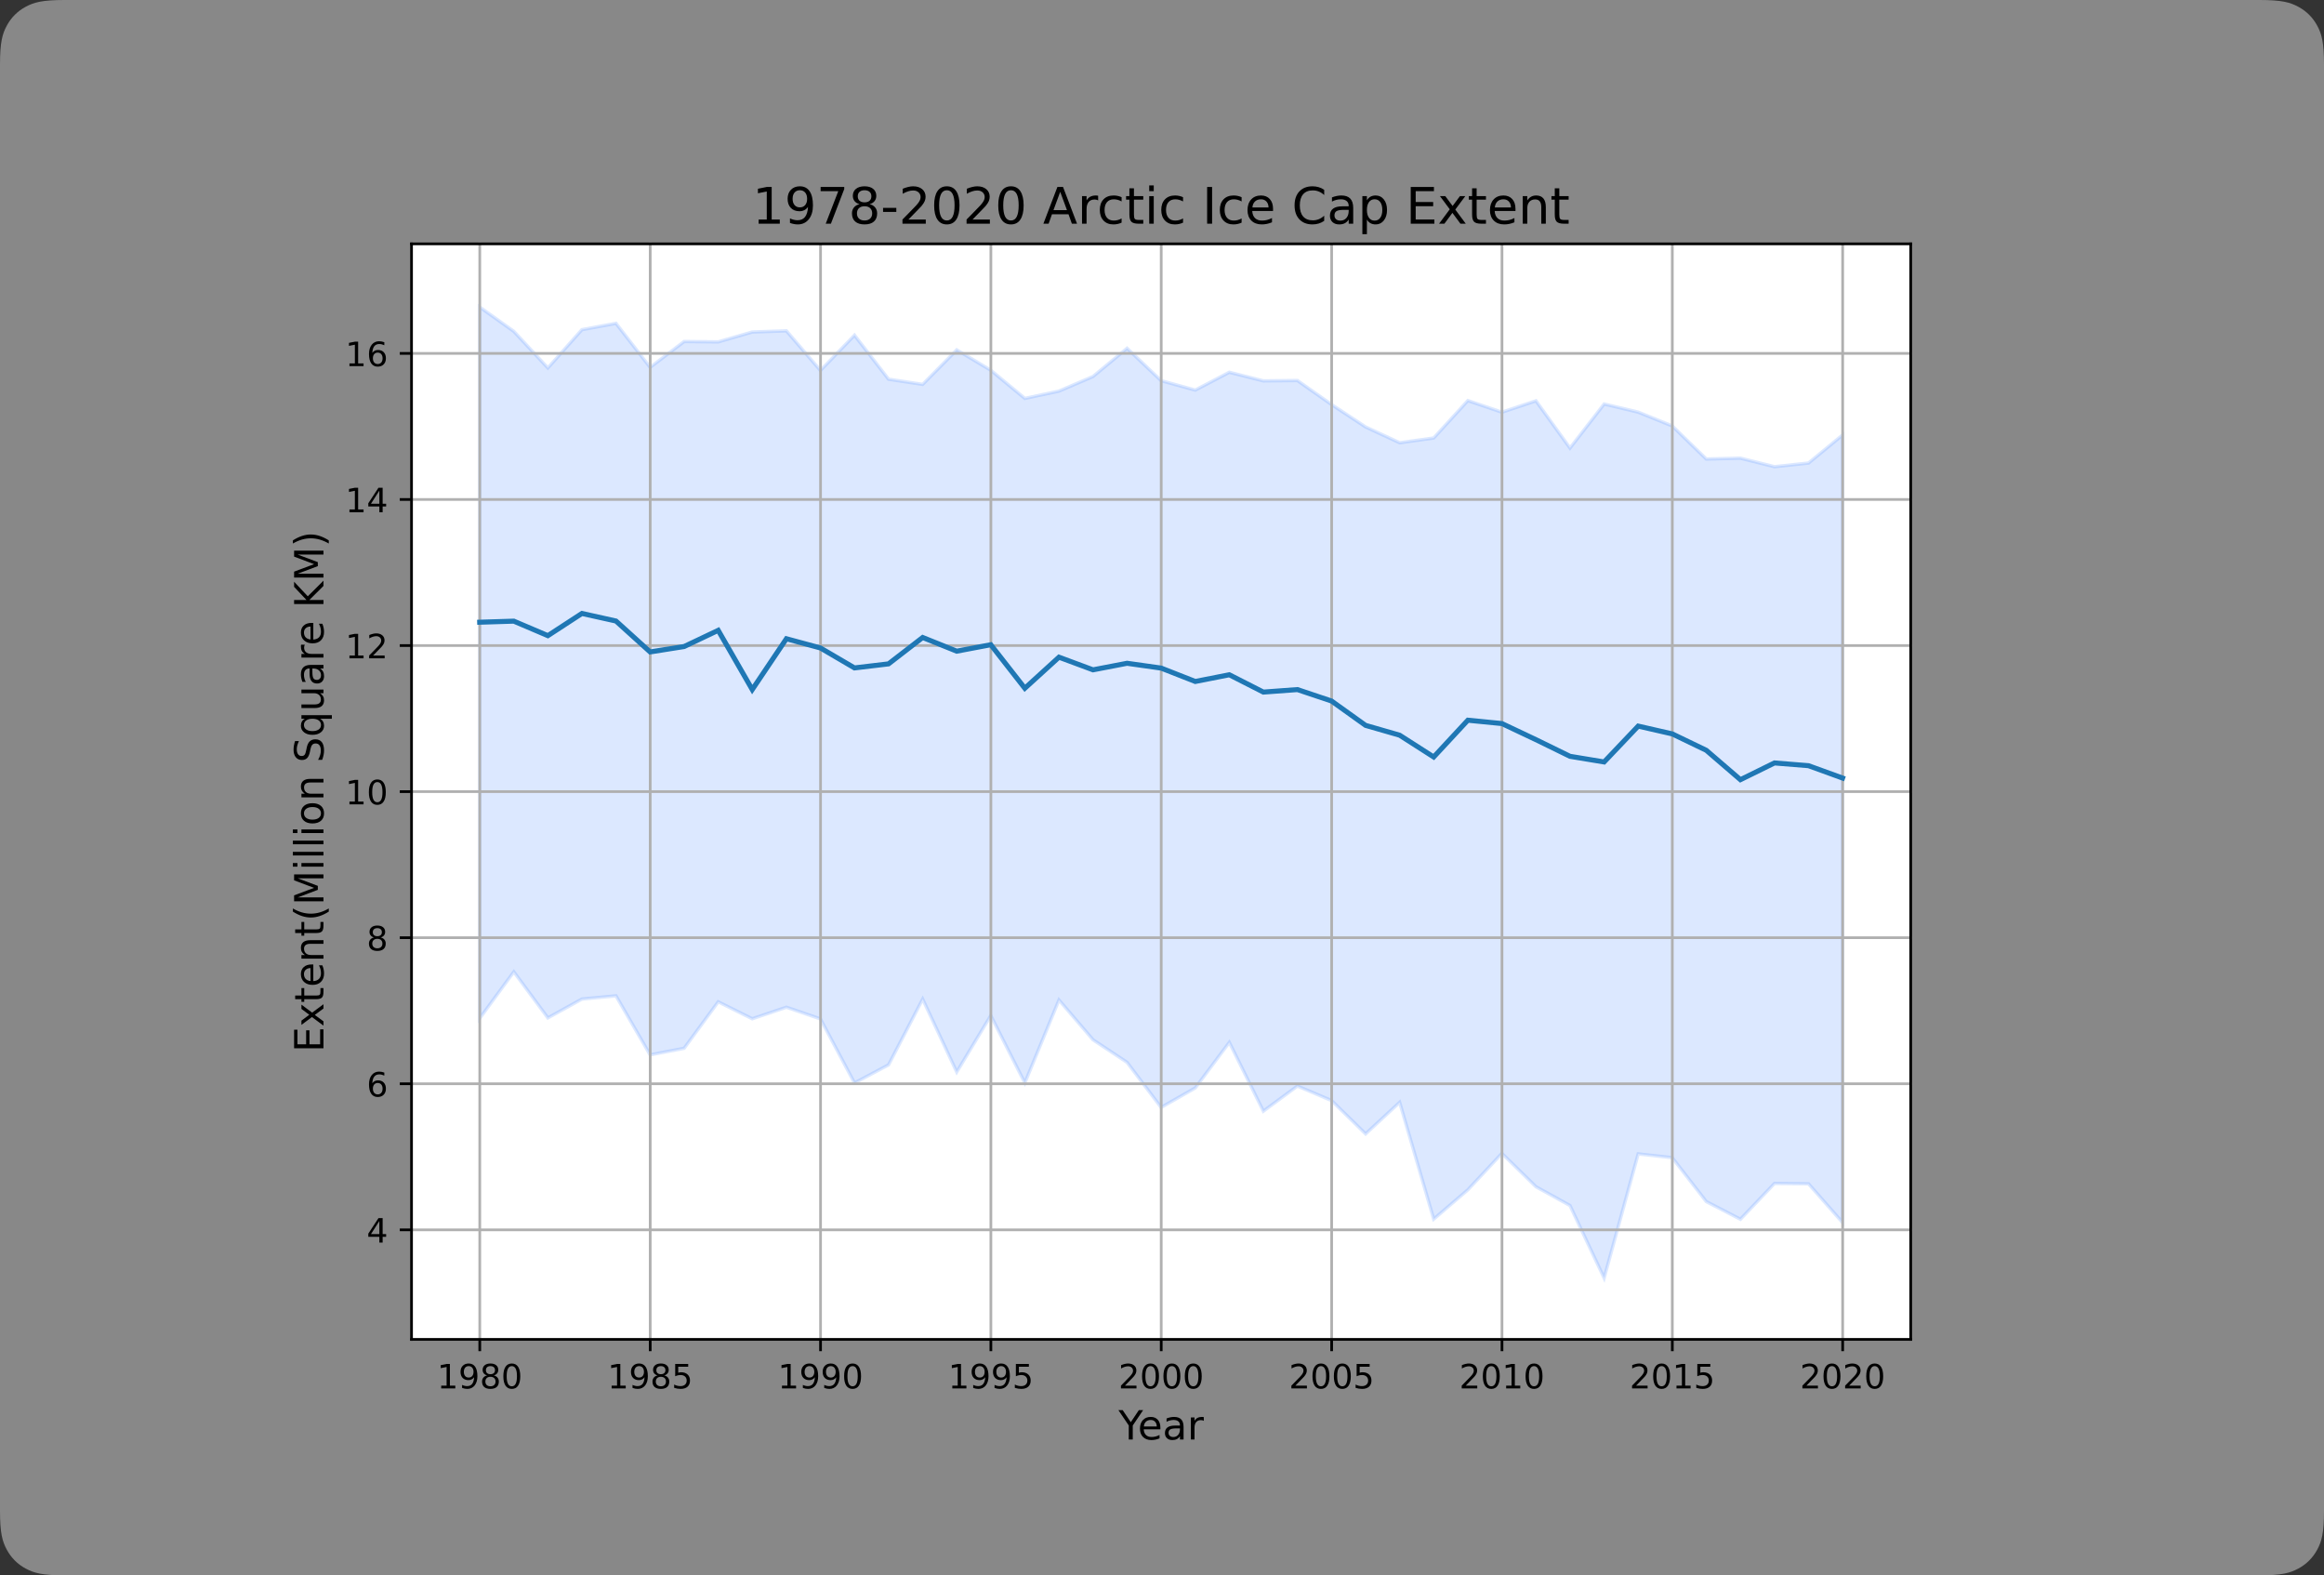 <?xml version="1.0" encoding="UTF-8"?>
<svg width="692px" height="469px" viewBox="0 0 692 469" version="1.1" xmlns="http://www.w3.org/2000/svg" xmlns:xlink="http://www.w3.org/1999/xlink">
    <rect x="0" y="0" width="692" height="469" fill="#333333" stroke="none"/>
    <title>Group 3@2x</title>
    <g id="Page-1" stroke="none" stroke-width="1" fill="none" fill-rule="evenodd">
        <g id="Group-3">
            <path d="M19.229,-7.76880231e-16 L672.771,7.76880231e-16 C679.457,-4.51389787e-16 681.882,0.696 684.326,2.003 C686.771,3.311 688.689,5.229 689.997,7.674 C691.304,10.118 692,12.543 692,19.229 L692,449.771 C692,456.457 691.304,458.882 689.997,461.326 C688.689,463.771 686.771,465.689 684.326,466.997 C681.882,468.304 679.457,469 672.771,469 L19.229,469 C12.543,469 10.118,468.304 7.674,466.997 C5.229,465.689 3.311,463.771 2.003,461.326 C0.696,458.882 3.00926524e-16,456.457 -5.17920154e-16,449.771 L5.17920154e-16,19.229 C-3.00926524e-16,12.543 0.696,10.118 2.003,7.674 C3.311,5.229 5.229,3.311 7.674,2.003 C10.118,0.696 12.543,4.51389787e-16 19.229,-7.76880231e-16 Z" id="Rectangle" fill-opacity="0.45" fill="#F1F1F1"></path>
            <g id="20200709-output_9_1" transform="translate(80, 48)">
                <g id="axes_1" transform="translate(6, 6)">
                    <g id="patch_2" transform="translate(36, 18)" fill="#FFFFFF" fill-rule="nonzero">
                        <polygon id="Path" points="0.539 326.758 446.939 326.758 446.939 0.598 0.539 0.598"></polygon>
                    </g>
                    <g id="PolyCollection_1" transform="translate(56, 37)" fill="#518FFF" fill-opacity="0.2" fill-rule="nonzero" stroke="#518FFF" stroke-opacity="0.2">
                        <g id="mc500727af4-link" transform="translate(0, 0.25)">
                            <polygon id="mc500727af4" points="0.83 0.157 0.83 211.943 10.996 198.071 21.134 211.791 31.273 206.181 41.411 205.224 51.578 222.794 61.716 220.837 71.855 207.007 81.993 212.052 92.16 208.616 102.298 212.095 112.437 231.165 122.575 225.772 132.741 206.203 142.88 227.903 153.018 211.095 163.157 231.143 173.323 206.464 183.462 218.314 193.6 225.033 203.739 238.449 213.905 232.644 224.044 219.075 234.182 239.558 244.321 232.078 254.487 236.405 264.625 246.321 274.764 236.927 284.902 271.696 295.069 262.976 305.207 252.126 315.346 262.063 325.484 267.651 335.65 289.243 345.789 252.278 355.928 253.409 366.066 266.477 376.232 271.739 386.371 261.085 396.509 261.193 406.648 272.718 406.648 38.252 406.648 38.252 396.509 46.602 386.371 47.689 376.232 45.145 366.066 45.406 355.928 35.556 345.789 31.446 335.65 29.033 325.484 42.144 315.346 28.076 305.207 31.468 295.069 28.011 284.902 39.144 274.764 40.557 264.625 35.86 254.487 29.185 244.321 22.031 234.182 22.14 224.044 19.574 213.905 24.88 203.739 22.075 193.6 12.442 183.462 20.835 173.323 25.184 163.157 27.358 153.018 18.965 142.88 12.92 132.741 23.184 122.575 21.64 112.437 8.55 102.298 19.052 92.16 7.245 81.993 7.593 71.855 10.529 61.716 10.42 51.578 18.117 41.411 5.006 31.273 6.897 21.134 18.291 10.996 7.397"></polygon>
                        </g>
                    </g>
                    <g id="matplotlib.axis_1" transform="translate(45, 18)">
                        <g id="xtick_1">
                            <g id="line2d_1" transform="translate(11, 0)" stroke="#B0B0B0" stroke-linecap="square" stroke-width="0.8">
                                <line x1="0.857" y1="326.758" x2="0.857" y2="0.598" id="Path"></line>
                            </g>
                            <g id="line2d_2" transform="translate(10, 326)" fill="#000000" fill-rule="nonzero" stroke="#000000" stroke-width="0.8">
                                <g id="m31a5278641-link" transform="translate(0.857, 0.758)">
                                    <line x1="1" y1="0" x2="1" y2="3.5" id="m31a5278641"></line>
                                </g>
                            </g>
                            <g id="text_1" transform="translate(0, 333)" fill="#000000" fill-rule="nonzero">
                                <g id="Group" transform="translate(12.032, 4.706) scale(-1, 1) rotate(-180) translate(-12.032, -4.706) translate(0.132, 0.856)">
                                    <g id="DejaVuSans-49-link" transform="translate(0, 0.2)">
                                        <polygon id="DejaVuSans-49" points="0.241 0.83 1.852 0.83 1.852 6.392 0.098 6.041 0.098 6.939 1.842 7.291 2.828 7.291 2.828 0.83 4.439 0.83 4.439 0 0.241 0"></polygon>
                                    </g>
                                    <g id="DejaVuSans-57-link" transform="translate(5.962, 0)">
                                        <path d="M0.498,0.352 L0.498,1.25 C0.746,1.132 0.997,1.043 1.25,0.981 C1.504,0.92 1.754,0.889 1.998,0.889 C2.649,0.889 3.146,1.108 3.489,1.545 C3.833,1.983 4.029,2.648 4.078,3.541 C3.89,3.26 3.65,3.045 3.359,2.895 C3.07,2.745 2.749,2.67 2.398,2.67 C1.669,2.67 1.092,2.891 0.667,3.331 C0.242,3.773 0.03,4.377 0.03,5.142 C0.03,5.89 0.251,6.49 0.694,6.942 C1.136,7.395 1.726,7.622 2.461,7.622 C3.305,7.622 3.948,7.298 4.392,6.652 C4.837,6.006 5.059,5.068 5.059,3.837 C5.059,2.689 4.786,1.771 4.241,1.086 C3.696,0.401 2.963,0.058 2.042,0.058 C1.794,0.058 1.543,0.082 1.289,0.131 C1.036,0.18 0.772,0.254 0.498,0.352 Z M2.461,3.442 C2.904,3.442 3.254,3.593 3.513,3.895 C3.772,4.198 3.902,4.614 3.902,5.142 C3.902,5.666 3.772,6.08 3.513,6.384 C3.254,6.689 2.904,6.841 2.461,6.841 C2.018,6.841 1.668,6.689 1.409,6.384 C1.151,6.08 1.022,5.666 1.022,5.142 C1.022,4.614 1.151,4.198 1.409,3.895 C1.668,3.593 2.018,3.442 2.461,3.442 Z" id="DejaVuSans-57"></path>
                                    </g>
                                    <g id="DejaVuSans-56-link" transform="translate(12.325, 0)">
                                        <path d="M2.578,3.663 C2.109,3.663 1.741,3.537 1.472,3.286 C1.204,3.035 1.07,2.69 1.07,2.252 C1.07,1.812 1.204,1.467 1.472,1.216 C1.741,0.965 2.109,0.839 2.578,0.839 C3.047,0.839 3.416,0.965 3.686,1.217 C3.957,1.47 4.092,1.815 4.092,2.252 C4.092,2.69 3.958,3.035 3.689,3.286 C3.421,3.537 3.051,3.663 2.578,3.663 Z M1.592,4.081 C1.169,4.185 0.84,4.382 0.603,4.672 C0.368,4.963 0.25,5.316 0.25,5.733 C0.25,6.315 0.457,6.776 0.872,7.114 C1.288,7.453 1.856,7.622 2.578,7.622 C3.304,7.622 3.874,7.453 4.287,7.114 C4.701,6.776 4.908,6.315 4.908,5.733 C4.908,5.316 4.79,4.963 4.553,4.672 C4.318,4.382 3.99,4.185 3.57,4.081 C4.045,3.971 4.415,3.754 4.68,3.431 C4.945,3.109 5.078,2.716 5.078,2.252 C5.078,1.544 4.862,1.002 4.431,0.623 C4,0.246 3.382,0.058 2.578,0.058 C1.775,0.058 1.157,0.246 0.725,0.623 C0.294,1.002 0.078,1.544 0.078,2.252 C0.078,2.716 0.211,3.109 0.478,3.431 C0.746,3.754 1.117,3.971 1.592,4.081 Z M1.231,5.639 C1.231,5.262 1.349,4.968 1.584,4.756 C1.821,4.545 2.152,4.439 2.578,4.439 C3.002,4.439 3.333,4.545 3.572,4.756 C3.811,4.968 3.931,5.262 3.931,5.639 C3.931,6.017 3.811,6.312 3.572,6.523 C3.333,6.735 3.002,6.841 2.578,6.841 C2.152,6.841 1.821,6.735 1.584,6.523 C1.349,6.312 1.231,6.017 1.231,5.639 Z" id="DejaVuSans-56"></path>
                                    </g>
                                    <g id="DejaVuSans-48-link" transform="translate(18.687, 0)">
                                        <path d="M2.578,6.841 C2.071,6.841 1.689,6.591 1.433,6.091 C1.178,5.592 1.05,4.841 1.05,3.837 C1.05,2.839 1.178,2.089 1.433,1.589 C1.689,1.089 2.071,0.839 2.578,0.839 C3.09,0.839 3.473,1.089 3.728,1.589 C3.984,2.089 4.112,2.839 4.112,3.837 C4.112,4.841 3.984,5.592 3.728,6.091 C3.473,6.591 3.09,6.841 2.578,6.841 Z M2.578,7.622 C3.396,7.622 4.02,7.298 4.452,6.652 C4.883,6.006 5.098,5.068 5.098,3.837 C5.098,2.61 4.883,1.673 4.452,1.027 C4.02,0.381 3.396,0.058 2.578,0.058 C1.761,0.058 1.137,0.381 0.706,1.027 C0.275,1.673 0.059,2.61 0.059,3.837 C0.059,5.068 0.275,6.006 0.706,6.652 C1.137,7.298 1.761,7.622 2.578,7.622 Z" id="DejaVuSans-48"></path>
                                    </g>
                                </g>
                            </g>
                        </g>
                        <g id="xtick_2" transform="translate(50, 0)">
                            <g id="line2d_3" transform="translate(12, 0)" stroke="#B0B0B0" stroke-linecap="square" stroke-width="0.8">
                                <line x1="0.606" y1="326.758" x2="0.606" y2="0.598" id="Path"></line>
                            </g>
                            <g id="line2d_4" transform="translate(11, 326)" fill="#000000" fill-rule="nonzero" stroke="#000000" stroke-width="0.8">
                                <g id="m31a5278641-link" transform="translate(0.606, 0.758)">
                                    <line x1="1" y1="0" x2="1" y2="3.5" id="m31a5278641"></line>
                                </g>
                            </g>
                            <g id="text_2" transform="translate(0, 333)" fill="#000000" fill-rule="nonzero">
                                <g id="Group" transform="translate(12.681, 4.706) scale(-1, 1) rotate(-180) translate(-12.681, -4.706) translate(0.881, 0.856)">
                                    <g id="DejaVuSans-49-link" transform="translate(0, 0.2)">
                                        <polygon id="DejaVuSans-49" points="0.241 0.83 1.852 0.83 1.852 6.392 0.098 6.041 0.098 6.939 1.842 7.291 2.828 7.291 2.828 0.83 4.439 0.83 4.439 0 0.241 0"></polygon>
                                    </g>
                                    <g id="DejaVuSans-57-link" transform="translate(5.962, 0)">
                                        <path d="M0.498,0.352 L0.498,1.25 C0.746,1.132 0.997,1.043 1.25,0.981 C1.504,0.92 1.754,0.889 1.998,0.889 C2.649,0.889 3.146,1.108 3.489,1.545 C3.833,1.983 4.029,2.648 4.078,3.541 C3.89,3.26 3.65,3.045 3.359,2.895 C3.07,2.745 2.749,2.67 2.398,2.67 C1.669,2.67 1.092,2.891 0.667,3.331 C0.242,3.773 0.03,4.377 0.03,5.142 C0.03,5.89 0.251,6.49 0.694,6.942 C1.136,7.395 1.726,7.622 2.461,7.622 C3.305,7.622 3.948,7.298 4.392,6.652 C4.837,6.006 5.059,5.068 5.059,3.837 C5.059,2.689 4.786,1.771 4.241,1.086 C3.696,0.401 2.963,0.058 2.042,0.058 C1.794,0.058 1.543,0.082 1.289,0.131 C1.036,0.18 0.772,0.254 0.498,0.352 Z M2.461,3.442 C2.904,3.442 3.254,3.593 3.513,3.895 C3.772,4.198 3.902,4.614 3.902,5.142 C3.902,5.666 3.772,6.08 3.513,6.384 C3.254,6.689 2.904,6.841 2.461,6.841 C2.018,6.841 1.668,6.689 1.409,6.384 C1.151,6.08 1.022,5.666 1.022,5.142 C1.022,4.614 1.151,4.198 1.409,3.895 C1.668,3.593 2.018,3.442 2.461,3.442 Z" id="DejaVuSans-57"></path>
                                    </g>
                                    <g id="DejaVuSans-56-link" transform="translate(12.325, 0)">
                                        <path d="M2.578,3.663 C2.109,3.663 1.741,3.537 1.472,3.286 C1.204,3.035 1.07,2.69 1.07,2.252 C1.07,1.812 1.204,1.467 1.472,1.216 C1.741,0.965 2.109,0.839 2.578,0.839 C3.047,0.839 3.416,0.965 3.686,1.217 C3.957,1.47 4.092,1.815 4.092,2.252 C4.092,2.69 3.958,3.035 3.689,3.286 C3.421,3.537 3.051,3.663 2.578,3.663 Z M1.592,4.081 C1.169,4.185 0.84,4.382 0.603,4.672 C0.368,4.963 0.25,5.316 0.25,5.733 C0.25,6.315 0.457,6.776 0.872,7.114 C1.288,7.453 1.856,7.622 2.578,7.622 C3.304,7.622 3.874,7.453 4.287,7.114 C4.701,6.776 4.908,6.315 4.908,5.733 C4.908,5.316 4.79,4.963 4.553,4.672 C4.318,4.382 3.99,4.185 3.57,4.081 C4.045,3.971 4.415,3.754 4.68,3.431 C4.945,3.109 5.078,2.716 5.078,2.252 C5.078,1.544 4.862,1.002 4.431,0.623 C4,0.246 3.382,0.058 2.578,0.058 C1.775,0.058 1.157,0.246 0.725,0.623 C0.294,1.002 0.078,1.544 0.078,2.252 C0.078,2.716 0.211,3.109 0.478,3.431 C0.746,3.754 1.117,3.971 1.592,4.081 Z M1.231,5.639 C1.231,5.262 1.349,4.968 1.584,4.756 C1.821,4.545 2.152,4.439 2.578,4.439 C3.002,4.439 3.333,4.545 3.572,4.756 C3.811,4.968 3.931,5.262 3.931,5.639 C3.931,6.017 3.811,6.312 3.572,6.523 C3.333,6.735 3.002,6.841 2.578,6.841 C2.152,6.841 1.821,6.735 1.584,6.523 C1.349,6.312 1.231,6.017 1.231,5.639 Z" id="DejaVuSans-56"></path>
                                    </g>
                                    <g id="DejaVuSans-53-link" transform="translate(18.787, 0)">
                                        <path d="M0.38,7.491 L4.252,7.491 L4.252,6.659 L1.283,6.659 L1.283,4.873 C1.426,4.922 1.568,4.959 1.711,4.983 C1.855,5.007 1.998,5.019 2.142,5.019 C2.956,5.019 3.6,4.796 4.075,4.35 C4.551,3.904 4.789,3.301 4.789,2.539 C4.789,1.755 4.545,1.145 4.056,0.709 C3.568,0.275 2.879,0.058 1.991,0.058 C1.684,0.058 1.372,0.084 1.055,0.136 C0.738,0.188 0.41,0.266 0.072,0.37 L0.072,1.363 C0.365,1.203 0.667,1.084 0.98,1.006 C1.292,0.928 1.622,0.889 1.97,0.889 C2.534,0.889 2.98,1.037 3.308,1.333 C3.637,1.629 3.802,2.031 3.802,2.539 C3.802,3.046 3.637,3.448 3.308,3.744 C2.98,4.041 2.534,4.189 1.97,4.189 C1.707,4.189 1.444,4.16 1.181,4.102 C0.92,4.043 0.653,3.952 0.38,3.828 L0.38,7.491 Z" id="DejaVuSans-53"></path>
                                    </g>
                                </g>
                            </g>
                        </g>
                        <g id="xtick_3" transform="translate(101, 0)">
                            <g id="line2d_5" transform="translate(11, 0)" stroke="#B0B0B0" stroke-linecap="square" stroke-width="0.8">
                                <line x1="1.326" y1="326.758" x2="1.326" y2="0.598" id="Path"></line>
                            </g>
                            <g id="line2d_6" transform="translate(11, 326)" fill="#000000" fill-rule="nonzero" stroke="#000000" stroke-width="0.8">
                                <g id="m31a5278641-link" transform="translate(0.326, 0.758)">
                                    <line x1="1" y1="0" x2="1" y2="3.5" id="m31a5278641"></line>
                                </g>
                            </g>
                            <g id="text_3" transform="translate(0, 333)" fill="#000000" fill-rule="nonzero">
                                <g id="Group" transform="translate(12.501, 4.706) scale(-1, 1) rotate(-180) translate(-12.501, -4.706) translate(0.601, 0.856)">
                                    <g id="DejaVuSans-49-link" transform="translate(0, 0.2)">
                                        <polygon id="DejaVuSans-49" points="0.241 0.83 1.852 0.83 1.852 6.392 0.098 6.041 0.098 6.939 1.842 7.291 2.828 7.291 2.828 0.83 4.439 0.83 4.439 0 0.241 0"></polygon>
                                    </g>
                                    <g id="DejaVuSans-57-link" transform="translate(5.962, 0)">
                                        <path d="M0.498,0.352 L0.498,1.25 C0.746,1.132 0.997,1.043 1.25,0.981 C1.504,0.92 1.754,0.889 1.998,0.889 C2.649,0.889 3.146,1.108 3.489,1.545 C3.833,1.983 4.029,2.648 4.078,3.541 C3.89,3.26 3.65,3.045 3.359,2.895 C3.07,2.745 2.749,2.67 2.398,2.67 C1.669,2.67 1.092,2.891 0.667,3.331 C0.242,3.773 0.03,4.377 0.03,5.142 C0.03,5.89 0.251,6.49 0.694,6.942 C1.136,7.395 1.726,7.622 2.461,7.622 C3.305,7.622 3.948,7.298 4.392,6.652 C4.837,6.006 5.059,5.068 5.059,3.837 C5.059,2.689 4.786,1.771 4.241,1.086 C3.696,0.401 2.963,0.058 2.042,0.058 C1.794,0.058 1.543,0.082 1.289,0.131 C1.036,0.18 0.772,0.254 0.498,0.352 Z M2.461,3.442 C2.904,3.442 3.254,3.593 3.513,3.895 C3.772,4.198 3.902,4.614 3.902,5.142 C3.902,5.666 3.772,6.08 3.513,6.384 C3.254,6.689 2.904,6.841 2.461,6.841 C2.018,6.841 1.668,6.689 1.409,6.384 C1.151,6.08 1.022,5.666 1.022,5.142 C1.022,4.614 1.151,4.198 1.409,3.895 C1.668,3.593 2.018,3.442 2.461,3.442 Z" id="DejaVuSans-57"></path>
                                    </g>
                                    <g id="DejaVuSans-57-link" transform="translate(12.325, 0)">
                                        <path d="M0.498,0.352 L0.498,1.25 C0.746,1.132 0.997,1.043 1.25,0.981 C1.504,0.92 1.754,0.889 1.998,0.889 C2.649,0.889 3.146,1.108 3.489,1.545 C3.833,1.983 4.029,2.648 4.078,3.541 C3.89,3.26 3.65,3.045 3.359,2.895 C3.07,2.745 2.749,2.67 2.398,2.67 C1.669,2.67 1.092,2.891 0.667,3.331 C0.242,3.773 0.03,4.377 0.03,5.142 C0.03,5.89 0.251,6.49 0.694,6.942 C1.136,7.395 1.726,7.622 2.461,7.622 C3.305,7.622 3.948,7.298 4.392,6.652 C4.837,6.006 5.059,5.068 5.059,3.837 C5.059,2.689 4.786,1.771 4.241,1.086 C3.696,0.401 2.963,0.058 2.042,0.058 C1.794,0.058 1.543,0.082 1.289,0.131 C1.036,0.18 0.772,0.254 0.498,0.352 Z M2.461,3.442 C2.904,3.442 3.254,3.593 3.513,3.895 C3.772,4.198 3.902,4.614 3.902,5.142 C3.902,5.666 3.772,6.08 3.513,6.384 C3.254,6.689 2.904,6.841 2.461,6.841 C2.018,6.841 1.668,6.689 1.409,6.384 C1.151,6.08 1.022,5.666 1.022,5.142 C1.022,4.614 1.151,4.198 1.409,3.895 C1.668,3.593 2.018,3.442 2.461,3.442 Z" id="DejaVuSans-57"></path>
                                    </g>
                                    <g id="DejaVuSans-48-link" transform="translate(18.687, 0)">
                                        <path d="M2.578,6.841 C2.071,6.841 1.689,6.591 1.433,6.091 C1.178,5.592 1.05,4.841 1.05,3.837 C1.05,2.839 1.178,2.089 1.433,1.589 C1.689,1.089 2.071,0.839 2.578,0.839 C3.09,0.839 3.473,1.089 3.728,1.589 C3.984,2.089 4.112,2.839 4.112,3.837 C4.112,4.841 3.984,5.592 3.728,6.091 C3.473,6.591 3.09,6.841 2.578,6.841 Z M2.578,7.622 C3.396,7.622 4.02,7.298 4.452,6.652 C4.883,6.006 5.098,5.068 5.098,3.837 C5.098,2.61 4.883,1.673 4.452,1.027 C4.02,0.381 3.396,0.058 2.578,0.058 C1.761,0.058 1.137,0.381 0.706,1.027 C0.275,1.673 0.059,2.61 0.059,3.837 C0.059,5.068 0.275,6.006 0.706,6.652 C1.137,7.298 1.761,7.622 2.578,7.622 Z" id="DejaVuSans-48"></path>
                                    </g>
                                </g>
                            </g>
                        </g>
                        <g id="xtick_4" transform="translate(152, 0)">
                            <g id="line2d_7" transform="translate(11, 0)" stroke="#B0B0B0" stroke-linecap="square" stroke-width="0.8">
                                <line x1="1.046" y1="326.758" x2="1.046" y2="0.598" id="Path"></line>
                            </g>
                            <g id="line2d_8" transform="translate(11, 326)" fill="#000000" fill-rule="nonzero" stroke="#000000" stroke-width="0.8">
                                <g id="m31a5278641-link" transform="translate(0.046, 0.758)">
                                    <line x1="1" y1="0" x2="1" y2="3.5" id="m31a5278641"></line>
                                </g>
                            </g>
                            <g id="text_4" transform="translate(0, 333)" fill="#000000" fill-rule="nonzero">
                                <g id="Group" transform="translate(12.121, 4.706) scale(-1, 1) rotate(-180) translate(-12.121, -4.706) translate(0.321, 0.856)">
                                    <g id="DejaVuSans-49-link" transform="translate(0, 0.2)">
                                        <polygon id="DejaVuSans-49" points="0.241 0.83 1.852 0.83 1.852 6.392 0.098 6.041 0.098 6.939 1.842 7.291 2.828 7.291 2.828 0.83 4.439 0.83 4.439 0 0.241 0"></polygon>
                                    </g>
                                    <g id="DejaVuSans-57-link" transform="translate(5.962, 0)">
                                        <path d="M0.498,0.352 L0.498,1.25 C0.746,1.132 0.997,1.043 1.25,0.981 C1.504,0.92 1.754,0.889 1.998,0.889 C2.649,0.889 3.146,1.108 3.489,1.545 C3.833,1.983 4.029,2.648 4.078,3.541 C3.89,3.26 3.65,3.045 3.359,2.895 C3.07,2.745 2.749,2.67 2.398,2.67 C1.669,2.67 1.092,2.891 0.667,3.331 C0.242,3.773 0.03,4.377 0.03,5.142 C0.03,5.89 0.251,6.49 0.694,6.942 C1.136,7.395 1.726,7.622 2.461,7.622 C3.305,7.622 3.948,7.298 4.392,6.652 C4.837,6.006 5.059,5.068 5.059,3.837 C5.059,2.689 4.786,1.771 4.241,1.086 C3.696,0.401 2.963,0.058 2.042,0.058 C1.794,0.058 1.543,0.082 1.289,0.131 C1.036,0.18 0.772,0.254 0.498,0.352 Z M2.461,3.442 C2.904,3.442 3.254,3.593 3.513,3.895 C3.772,4.198 3.902,4.614 3.902,5.142 C3.902,5.666 3.772,6.08 3.513,6.384 C3.254,6.689 2.904,6.841 2.461,6.841 C2.018,6.841 1.668,6.689 1.409,6.384 C1.151,6.08 1.022,5.666 1.022,5.142 C1.022,4.614 1.151,4.198 1.409,3.895 C1.668,3.593 2.018,3.442 2.461,3.442 Z" id="DejaVuSans-57"></path>
                                    </g>
                                    <g id="DejaVuSans-57-link" transform="translate(12.325, 0)">
                                        <path d="M0.498,0.352 L0.498,1.25 C0.746,1.132 0.997,1.043 1.25,0.981 C1.504,0.92 1.754,0.889 1.998,0.889 C2.649,0.889 3.146,1.108 3.489,1.545 C3.833,1.983 4.029,2.648 4.078,3.541 C3.89,3.26 3.65,3.045 3.359,2.895 C3.07,2.745 2.749,2.67 2.398,2.67 C1.669,2.67 1.092,2.891 0.667,3.331 C0.242,3.773 0.03,4.377 0.03,5.142 C0.03,5.89 0.251,6.49 0.694,6.942 C1.136,7.395 1.726,7.622 2.461,7.622 C3.305,7.622 3.948,7.298 4.392,6.652 C4.837,6.006 5.059,5.068 5.059,3.837 C5.059,2.689 4.786,1.771 4.241,1.086 C3.696,0.401 2.963,0.058 2.042,0.058 C1.794,0.058 1.543,0.082 1.289,0.131 C1.036,0.18 0.772,0.254 0.498,0.352 Z M2.461,3.442 C2.904,3.442 3.254,3.593 3.513,3.895 C3.772,4.198 3.902,4.614 3.902,5.142 C3.902,5.666 3.772,6.08 3.513,6.384 C3.254,6.689 2.904,6.841 2.461,6.841 C2.018,6.841 1.668,6.689 1.409,6.384 C1.151,6.08 1.022,5.666 1.022,5.142 C1.022,4.614 1.151,4.198 1.409,3.895 C1.668,3.593 2.018,3.442 2.461,3.442 Z" id="DejaVuSans-57"></path>
                                    </g>
                                    <g id="DejaVuSans-53-link" transform="translate(18.787, 0)">
                                        <path d="M0.38,7.491 L4.252,7.491 L4.252,6.659 L1.283,6.659 L1.283,4.873 C1.426,4.922 1.568,4.959 1.711,4.983 C1.855,5.007 1.998,5.019 2.142,5.019 C2.956,5.019 3.6,4.796 4.075,4.35 C4.551,3.904 4.789,3.301 4.789,2.539 C4.789,1.755 4.545,1.145 4.056,0.709 C3.568,0.275 2.879,0.058 1.991,0.058 C1.684,0.058 1.372,0.084 1.055,0.136 C0.738,0.188 0.41,0.266 0.072,0.37 L0.072,1.363 C0.365,1.203 0.667,1.084 0.98,1.006 C1.292,0.928 1.622,0.889 1.97,0.889 C2.534,0.889 2.98,1.037 3.308,1.333 C3.637,1.629 3.802,2.031 3.802,2.539 C3.802,3.046 3.637,3.448 3.308,3.744 C2.98,4.041 2.534,4.189 1.97,4.189 C1.707,4.189 1.444,4.16 1.181,4.102 C0.92,4.043 0.653,3.952 0.38,3.828 L0.38,7.491 Z" id="DejaVuSans-53"></path>
                                    </g>
                                </g>
                            </g>
                        </g>
                        <g id="xtick_5" transform="translate(202, 0)">
                            <g id="line2d_9" transform="translate(12, 0)" stroke="#B0B0B0" stroke-linecap="square" stroke-width="0.8">
                                <line x1="0.767" y1="326.758" x2="0.767" y2="0.598" id="Path"></line>
                            </g>
                            <g id="line2d_10" transform="translate(11, 326)" fill="#000000" fill-rule="nonzero" stroke="#000000" stroke-width="0.8">
                                <g id="m31a5278641-link" transform="translate(0.767, 0.758)">
                                    <line x1="1" y1="0" x2="1" y2="3.5" id="m31a5278641"></line>
                                </g>
                            </g>
                            <g id="text_5" transform="translate(0, 333)" fill="#000000" fill-rule="nonzero">
                                <g id="Group" transform="translate(12.792, 4.706) scale(-1, 1) rotate(-180) translate(-12.792, -4.706) translate(0.742, 0.856)">
                                    <g id="DejaVuSans-50-link" transform="translate(0, 0.2)">
                                        <path d="M1.219,0.83 L4.661,0.83 L4.661,0 L0.033,0 L0.033,0.83 C0.407,1.217 0.917,1.737 1.562,2.389 C2.209,3.042 2.616,3.464 2.781,3.653 C3.097,4.007 3.317,4.307 3.442,4.553 C3.568,4.799 3.631,5.041 3.631,5.278 C3.631,5.666 3.495,5.981 3.223,6.225 C2.952,6.47 2.597,6.592 2.161,6.592 C1.852,6.592 1.525,6.539 1.181,6.431 C0.839,6.324 0.472,6.161 0.081,5.942 L0.081,6.939 C0.478,7.098 0.849,7.219 1.194,7.3 C1.54,7.381 1.856,7.422 2.142,7.422 C2.897,7.422 3.499,7.233 3.948,6.855 C4.397,6.478 4.622,5.973 4.622,5.342 C4.622,5.042 4.566,4.758 4.453,4.489 C4.342,4.221 4.138,3.905 3.841,3.541 C3.759,3.446 3.501,3.173 3.064,2.722 C2.629,2.271 2.014,1.64 1.219,0.83 Z" id="DejaVuSans-50"></path>
                                    </g>
                                    <g id="DejaVuSans-48-link" transform="translate(6.262, 0)">
                                        <path d="M2.578,6.841 C2.071,6.841 1.689,6.591 1.433,6.091 C1.178,5.592 1.05,4.841 1.05,3.837 C1.05,2.839 1.178,2.089 1.433,1.589 C1.689,1.089 2.071,0.839 2.578,0.839 C3.09,0.839 3.473,1.089 3.728,1.589 C3.984,2.089 4.112,2.839 4.112,3.837 C4.112,4.841 3.984,5.592 3.728,6.091 C3.473,6.591 3.09,6.841 2.578,6.841 Z M2.578,7.622 C3.396,7.622 4.02,7.298 4.452,6.652 C4.883,6.006 5.098,5.068 5.098,3.837 C5.098,2.61 4.883,1.673 4.452,1.027 C4.02,0.381 3.396,0.058 2.578,0.058 C1.761,0.058 1.137,0.381 0.706,1.027 C0.275,1.673 0.059,2.61 0.059,3.837 C0.059,5.068 0.275,6.006 0.706,6.652 C1.137,7.298 1.761,7.622 2.578,7.622 Z" id="DejaVuSans-48"></path>
                                    </g>
                                    <g id="DejaVuSans-48-link" transform="translate(12.625, 0)">
                                        <path d="M2.578,6.841 C2.071,6.841 1.689,6.591 1.433,6.091 C1.178,5.592 1.05,4.841 1.05,3.837 C1.05,2.839 1.178,2.089 1.433,1.589 C1.689,1.089 2.071,0.839 2.578,0.839 C3.09,0.839 3.473,1.089 3.728,1.589 C3.984,2.089 4.112,2.839 4.112,3.837 C4.112,4.841 3.984,5.592 3.728,6.091 C3.473,6.591 3.09,6.841 2.578,6.841 Z M2.578,7.622 C3.396,7.622 4.02,7.298 4.452,6.652 C4.883,6.006 5.098,5.068 5.098,3.837 C5.098,2.61 4.883,1.673 4.452,1.027 C4.02,0.381 3.396,0.058 2.578,0.058 C1.761,0.058 1.137,0.381 0.706,1.027 C0.275,1.673 0.059,2.61 0.059,3.837 C0.059,5.068 0.275,6.006 0.706,6.652 C1.137,7.298 1.761,7.622 2.578,7.622 Z" id="DejaVuSans-48"></path>
                                    </g>
                                    <g id="DejaVuSans-48-link" transform="translate(18.987, 0)">
                                        <path d="M2.578,6.841 C2.071,6.841 1.689,6.591 1.433,6.091 C1.178,5.592 1.05,4.841 1.05,3.837 C1.05,2.839 1.178,2.089 1.433,1.589 C1.689,1.089 2.071,0.839 2.578,0.839 C3.09,0.839 3.473,1.089 3.728,1.589 C3.984,2.089 4.112,2.839 4.112,3.837 C4.112,4.841 3.984,5.592 3.728,6.091 C3.473,6.591 3.09,6.841 2.578,6.841 Z M2.578,7.622 C3.396,7.622 4.02,7.298 4.452,6.652 C4.883,6.006 5.098,5.068 5.098,3.837 C5.098,2.61 4.883,1.673 4.452,1.027 C4.02,0.381 3.396,0.058 2.578,0.058 C1.761,0.058 1.137,0.381 0.706,1.027 C0.275,1.673 0.059,2.61 0.059,3.837 C0.059,5.068 0.275,6.006 0.706,6.652 C1.137,7.298 1.761,7.622 2.578,7.622 Z" id="DejaVuSans-48"></path>
                                    </g>
                                </g>
                            </g>
                        </g>
                        <g id="xtick_6" transform="translate(253, 0)">
                            <g id="line2d_11" transform="translate(12, 0)" stroke="#B0B0B0" stroke-linecap="square" stroke-width="0.8">
                                <line x1="0.515" y1="326.758" x2="0.515" y2="0.598" id="Path"></line>
                            </g>
                            <g id="line2d_12" transform="translate(11, 326)" fill="#000000" fill-rule="nonzero" stroke="#000000" stroke-width="0.8">
                                <g id="m31a5278641-link" transform="translate(0.515, 0.758)">
                                    <line x1="1" y1="0" x2="1" y2="3.5" id="m31a5278641"></line>
                                </g>
                            </g>
                            <g id="text_6" transform="translate(0, 333)" fill="#000000" fill-rule="nonzero">
                                <g id="Group" transform="translate(12.44, 4.706) scale(-1, 1) rotate(-180) translate(-12.44, -4.706) translate(0.49, 0.856)">
                                    <g id="DejaVuSans-50-link" transform="translate(0, 0.2)">
                                        <path d="M1.219,0.83 L4.661,0.83 L4.661,0 L0.033,0 L0.033,0.83 C0.407,1.217 0.917,1.737 1.562,2.389 C2.209,3.042 2.616,3.464 2.781,3.653 C3.097,4.007 3.317,4.307 3.442,4.553 C3.568,4.799 3.631,5.041 3.631,5.278 C3.631,5.666 3.495,5.981 3.223,6.225 C2.952,6.47 2.597,6.592 2.161,6.592 C1.852,6.592 1.525,6.539 1.181,6.431 C0.839,6.324 0.472,6.161 0.081,5.942 L0.081,6.939 C0.478,7.098 0.849,7.219 1.194,7.3 C1.54,7.381 1.856,7.422 2.142,7.422 C2.897,7.422 3.499,7.233 3.948,6.855 C4.397,6.478 4.622,5.973 4.622,5.342 C4.622,5.042 4.566,4.758 4.453,4.489 C4.342,4.221 4.138,3.905 3.841,3.541 C3.759,3.446 3.501,3.173 3.064,2.722 C2.629,2.271 2.014,1.64 1.219,0.83 Z" id="DejaVuSans-50"></path>
                                    </g>
                                    <g id="DejaVuSans-48-link" transform="translate(6.262, 0)">
                                        <path d="M2.578,6.841 C2.071,6.841 1.689,6.591 1.433,6.091 C1.178,5.592 1.05,4.841 1.05,3.837 C1.05,2.839 1.178,2.089 1.433,1.589 C1.689,1.089 2.071,0.839 2.578,0.839 C3.09,0.839 3.473,1.089 3.728,1.589 C3.984,2.089 4.112,2.839 4.112,3.837 C4.112,4.841 3.984,5.592 3.728,6.091 C3.473,6.591 3.09,6.841 2.578,6.841 Z M2.578,7.622 C3.396,7.622 4.02,7.298 4.452,6.652 C4.883,6.006 5.098,5.068 5.098,3.837 C5.098,2.61 4.883,1.673 4.452,1.027 C4.02,0.381 3.396,0.058 2.578,0.058 C1.761,0.058 1.137,0.381 0.706,1.027 C0.275,1.673 0.059,2.61 0.059,3.837 C0.059,5.068 0.275,6.006 0.706,6.652 C1.137,7.298 1.761,7.622 2.578,7.622 Z" id="DejaVuSans-48"></path>
                                    </g>
                                    <g id="DejaVuSans-48-link" transform="translate(12.625, 0)">
                                        <path d="M2.578,6.841 C2.071,6.841 1.689,6.591 1.433,6.091 C1.178,5.592 1.05,4.841 1.05,3.837 C1.05,2.839 1.178,2.089 1.433,1.589 C1.689,1.089 2.071,0.839 2.578,0.839 C3.09,0.839 3.473,1.089 3.728,1.589 C3.984,2.089 4.112,2.839 4.112,3.837 C4.112,4.841 3.984,5.592 3.728,6.091 C3.473,6.591 3.09,6.841 2.578,6.841 Z M2.578,7.622 C3.396,7.622 4.02,7.298 4.452,6.652 C4.883,6.006 5.098,5.068 5.098,3.837 C5.098,2.61 4.883,1.673 4.452,1.027 C4.02,0.381 3.396,0.058 2.578,0.058 C1.761,0.058 1.137,0.381 0.706,1.027 C0.275,1.673 0.059,2.61 0.059,3.837 C0.059,5.068 0.275,6.006 0.706,6.652 C1.137,7.298 1.761,7.622 2.578,7.622 Z" id="DejaVuSans-48"></path>
                                    </g>
                                    <g id="DejaVuSans-53-link" transform="translate(19.087, 0)">
                                        <path d="M0.38,7.491 L4.252,7.491 L4.252,6.659 L1.283,6.659 L1.283,4.873 C1.426,4.922 1.568,4.959 1.711,4.983 C1.855,5.007 1.998,5.019 2.142,5.019 C2.956,5.019 3.6,4.796 4.075,4.35 C4.551,3.904 4.789,3.301 4.789,2.539 C4.789,1.755 4.545,1.145 4.056,0.709 C3.568,0.275 2.879,0.058 1.991,0.058 C1.684,0.058 1.372,0.084 1.055,0.136 C0.738,0.188 0.41,0.266 0.072,0.37 L0.072,1.363 C0.365,1.203 0.667,1.084 0.98,1.006 C1.292,0.928 1.622,0.889 1.97,0.889 C2.534,0.889 2.98,1.037 3.308,1.333 C3.637,1.629 3.802,2.031 3.802,2.539 C3.802,3.046 3.637,3.448 3.308,3.744 C2.98,4.041 2.534,4.189 1.97,4.189 C1.707,4.189 1.444,4.16 1.181,4.102 C0.92,4.043 0.653,3.952 0.38,3.828 L0.38,7.491 Z" id="DejaVuSans-53"></path>
                                    </g>
                                </g>
                            </g>
                        </g>
                        <g id="xtick_7" transform="translate(304, 0)">
                            <g id="line2d_13" transform="translate(11, 0)" stroke="#B0B0B0" stroke-linecap="square" stroke-width="0.8">
                                <line x1="1.235" y1="326.758" x2="1.235" y2="0.598" id="Path"></line>
                            </g>
                            <g id="line2d_14" transform="translate(11, 326)" fill="#000000" fill-rule="nonzero" stroke="#000000" stroke-width="0.8">
                                <g id="m31a5278641-link" transform="translate(0.235, 0.758)">
                                    <line x1="1" y1="0" x2="1" y2="3.5" id="m31a5278641"></line>
                                </g>
                            </g>
                            <g id="text_7" transform="translate(0, 333)" fill="#000000" fill-rule="nonzero">
                                <g id="Group" transform="translate(12.26, 4.706) scale(-1, 1) rotate(-180) translate(-12.26, -4.706) translate(0.21, 0.856)">
                                    <g id="DejaVuSans-50-link" transform="translate(0, 0.2)">
                                        <path d="M1.219,0.83 L4.661,0.83 L4.661,0 L0.033,0 L0.033,0.83 C0.407,1.217 0.917,1.737 1.562,2.389 C2.209,3.042 2.616,3.464 2.781,3.653 C3.097,4.007 3.317,4.307 3.442,4.553 C3.568,4.799 3.631,5.041 3.631,5.278 C3.631,5.666 3.495,5.981 3.223,6.225 C2.952,6.47 2.597,6.592 2.161,6.592 C1.852,6.592 1.525,6.539 1.181,6.431 C0.839,6.324 0.472,6.161 0.081,5.942 L0.081,6.939 C0.478,7.098 0.849,7.219 1.194,7.3 C1.54,7.381 1.856,7.422 2.142,7.422 C2.897,7.422 3.499,7.233 3.948,6.855 C4.397,6.478 4.622,5.973 4.622,5.342 C4.622,5.042 4.566,4.758 4.453,4.489 C4.342,4.221 4.138,3.905 3.841,3.541 C3.759,3.446 3.501,3.173 3.064,2.722 C2.629,2.271 2.014,1.64 1.219,0.83 Z" id="DejaVuSans-50"></path>
                                    </g>
                                    <g id="DejaVuSans-48-link" transform="translate(6.262, 0)">
                                        <path d="M2.578,6.841 C2.071,6.841 1.689,6.591 1.433,6.091 C1.178,5.592 1.05,4.841 1.05,3.837 C1.05,2.839 1.178,2.089 1.433,1.589 C1.689,1.089 2.071,0.839 2.578,0.839 C3.09,0.839 3.473,1.089 3.728,1.589 C3.984,2.089 4.112,2.839 4.112,3.837 C4.112,4.841 3.984,5.592 3.728,6.091 C3.473,6.591 3.09,6.841 2.578,6.841 Z M2.578,7.622 C3.396,7.622 4.02,7.298 4.452,6.652 C4.883,6.006 5.098,5.068 5.098,3.837 C5.098,2.61 4.883,1.673 4.452,1.027 C4.02,0.381 3.396,0.058 2.578,0.058 C1.761,0.058 1.137,0.381 0.706,1.027 C0.275,1.673 0.059,2.61 0.059,3.837 C0.059,5.068 0.275,6.006 0.706,6.652 C1.137,7.298 1.761,7.622 2.578,7.622 Z" id="DejaVuSans-48"></path>
                                    </g>
                                    <g id="DejaVuSans-49-link" transform="translate(13.025, 0.2)">
                                        <polygon id="DejaVuSans-49" points="0.241 0.83 1.852 0.83 1.852 6.392 0.098 6.041 0.098 6.939 1.842 7.291 2.828 7.291 2.828 0.83 4.439 0.83 4.439 0 0.241 0"></polygon>
                                    </g>
                                    <g id="DejaVuSans-48-link" transform="translate(18.987, 0)">
                                        <path d="M2.578,6.841 C2.071,6.841 1.689,6.591 1.433,6.091 C1.178,5.592 1.05,4.841 1.05,3.837 C1.05,2.839 1.178,2.089 1.433,1.589 C1.689,1.089 2.071,0.839 2.578,0.839 C3.09,0.839 3.473,1.089 3.728,1.589 C3.984,2.089 4.112,2.839 4.112,3.837 C4.112,4.841 3.984,5.592 3.728,6.091 C3.473,6.591 3.09,6.841 2.578,6.841 Z M2.578,7.622 C3.396,7.622 4.02,7.298 4.452,6.652 C4.883,6.006 5.098,5.068 5.098,3.837 C5.098,2.61 4.883,1.673 4.452,1.027 C4.02,0.381 3.396,0.058 2.578,0.058 C1.761,0.058 1.137,0.381 0.706,1.027 C0.275,1.673 0.059,2.61 0.059,3.837 C0.059,5.068 0.275,6.006 0.706,6.652 C1.137,7.298 1.761,7.622 2.578,7.622 Z" id="DejaVuSans-48"></path>
                                    </g>
                                </g>
                            </g>
                        </g>
                        <g id="xtick_8" transform="translate(354, 0)">
                            <g id="line2d_15" transform="translate(12, 0)" stroke="#B0B0B0" stroke-linecap="square" stroke-width="0.8">
                                <line x1="0.955" y1="326.758" x2="0.955" y2="0.598" id="Path"></line>
                            </g>
                            <g id="line2d_16" transform="translate(11, 326)" fill="#000000" fill-rule="nonzero" stroke="#000000" stroke-width="0.8">
                                <g id="m31a5278641-link" transform="translate(0.955, 0.758)">
                                    <line x1="1" y1="0" x2="1" y2="3.5" id="m31a5278641"></line>
                                </g>
                            </g>
                            <g id="text_8" transform="translate(0, 333)" fill="#000000" fill-rule="nonzero">
                                <g id="Group" transform="translate(12.88, 4.706) scale(-1, 1) rotate(-180) translate(-12.88, -4.706) translate(0.93, 0.856)">
                                    <g id="DejaVuSans-50-link" transform="translate(0, 0.2)">
                                        <path d="M1.219,0.83 L4.661,0.83 L4.661,0 L0.033,0 L0.033,0.83 C0.407,1.217 0.917,1.737 1.562,2.389 C2.209,3.042 2.616,3.464 2.781,3.653 C3.097,4.007 3.317,4.307 3.442,4.553 C3.568,4.799 3.631,5.041 3.631,5.278 C3.631,5.666 3.495,5.981 3.223,6.225 C2.952,6.47 2.597,6.592 2.161,6.592 C1.852,6.592 1.525,6.539 1.181,6.431 C0.839,6.324 0.472,6.161 0.081,5.942 L0.081,6.939 C0.478,7.098 0.849,7.219 1.194,7.3 C1.54,7.381 1.856,7.422 2.142,7.422 C2.897,7.422 3.499,7.233 3.948,6.855 C4.397,6.478 4.622,5.973 4.622,5.342 C4.622,5.042 4.566,4.758 4.453,4.489 C4.342,4.221 4.138,3.905 3.841,3.541 C3.759,3.446 3.501,3.173 3.064,2.722 C2.629,2.271 2.014,1.64 1.219,0.83 Z" id="DejaVuSans-50"></path>
                                    </g>
                                    <g id="DejaVuSans-48-link" transform="translate(6.262, 0)">
                                        <path d="M2.578,6.841 C2.071,6.841 1.689,6.591 1.433,6.091 C1.178,5.592 1.05,4.841 1.05,3.837 C1.05,2.839 1.178,2.089 1.433,1.589 C1.689,1.089 2.071,0.839 2.578,0.839 C3.09,0.839 3.473,1.089 3.728,1.589 C3.984,2.089 4.112,2.839 4.112,3.837 C4.112,4.841 3.984,5.592 3.728,6.091 C3.473,6.591 3.09,6.841 2.578,6.841 Z M2.578,7.622 C3.396,7.622 4.02,7.298 4.452,6.652 C4.883,6.006 5.098,5.068 5.098,3.837 C5.098,2.61 4.883,1.673 4.452,1.027 C4.02,0.381 3.396,0.058 2.578,0.058 C1.761,0.058 1.137,0.381 0.706,1.027 C0.275,1.673 0.059,2.61 0.059,3.837 C0.059,5.068 0.275,6.006 0.706,6.652 C1.137,7.298 1.761,7.622 2.578,7.622 Z" id="DejaVuSans-48"></path>
                                    </g>
                                    <g id="DejaVuSans-49-link" transform="translate(13.025, 0.2)">
                                        <polygon id="DejaVuSans-49" points="0.241 0.83 1.852 0.83 1.852 6.392 0.098 6.041 0.098 6.939 1.842 7.291 2.828 7.291 2.828 0.83 4.439 0.83 4.439 0 0.241 0"></polygon>
                                    </g>
                                    <g id="DejaVuSans-53-link" transform="translate(19.087, 0)">
                                        <path d="M0.38,7.491 L4.252,7.491 L4.252,6.659 L1.283,6.659 L1.283,4.873 C1.426,4.922 1.568,4.959 1.711,4.983 C1.855,5.007 1.998,5.019 2.142,5.019 C2.956,5.019 3.6,4.796 4.075,4.35 C4.551,3.904 4.789,3.301 4.789,2.539 C4.789,1.755 4.545,1.145 4.056,0.709 C3.568,0.275 2.879,0.058 1.991,0.058 C1.684,0.058 1.372,0.084 1.055,0.136 C0.738,0.188 0.41,0.266 0.072,0.37 L0.072,1.363 C0.365,1.203 0.667,1.084 0.98,1.006 C1.292,0.928 1.622,0.889 1.97,0.889 C2.534,0.889 2.98,1.037 3.308,1.333 C3.637,1.629 3.802,2.031 3.802,2.539 C3.802,3.046 3.637,3.448 3.308,3.744 C2.98,4.041 2.534,4.189 1.97,4.189 C1.707,4.189 1.444,4.16 1.181,4.102 C0.92,4.043 0.653,3.952 0.38,3.828 L0.38,7.491 Z" id="DejaVuSans-53"></path>
                                    </g>
                                </g>
                            </g>
                        </g>
                        <g id="xtick_9" transform="translate(405, 0)">
                            <g id="line2d_17" transform="translate(12, 0)" stroke="#B0B0B0" stroke-linecap="square" stroke-width="0.8">
                                <line x1="0.676" y1="326.758" x2="0.676" y2="0.598" id="Path"></line>
                            </g>
                            <g id="line2d_18" transform="translate(11, 326)" fill="#000000" fill-rule="nonzero" stroke="#000000" stroke-width="0.8">
                                <g id="m31a5278641-link" transform="translate(0.676, 0.758)">
                                    <line x1="1" y1="0" x2="1" y2="3.5" id="m31a5278641"></line>
                                </g>
                            </g>
                            <g id="text_9" transform="translate(0, 333)" fill="#000000" fill-rule="nonzero">
                                <g id="Group" transform="translate(12.701, 4.706) scale(-1, 1) rotate(-180) translate(-12.701, -4.706) translate(0.651, 0.856)">
                                    <g id="DejaVuSans-50-link" transform="translate(0, 0.2)">
                                        <path d="M1.219,0.83 L4.661,0.83 L4.661,0 L0.033,0 L0.033,0.83 C0.407,1.217 0.917,1.737 1.562,2.389 C2.209,3.042 2.616,3.464 2.781,3.653 C3.097,4.007 3.317,4.307 3.442,4.553 C3.568,4.799 3.631,5.041 3.631,5.278 C3.631,5.666 3.495,5.981 3.223,6.225 C2.952,6.47 2.597,6.592 2.161,6.592 C1.852,6.592 1.525,6.539 1.181,6.431 C0.839,6.324 0.472,6.161 0.081,5.942 L0.081,6.939 C0.478,7.098 0.849,7.219 1.194,7.3 C1.54,7.381 1.856,7.422 2.142,7.422 C2.897,7.422 3.499,7.233 3.948,6.855 C4.397,6.478 4.622,5.973 4.622,5.342 C4.622,5.042 4.566,4.758 4.453,4.489 C4.342,4.221 4.138,3.905 3.841,3.541 C3.759,3.446 3.501,3.173 3.064,2.722 C2.629,2.271 2.014,1.64 1.219,0.83 Z" id="DejaVuSans-50"></path>
                                    </g>
                                    <g id="DejaVuSans-48-link" transform="translate(6.262, 0)">
                                        <path d="M2.578,6.841 C2.071,6.841 1.689,6.591 1.433,6.091 C1.178,5.592 1.05,4.841 1.05,3.837 C1.05,2.839 1.178,2.089 1.433,1.589 C1.689,1.089 2.071,0.839 2.578,0.839 C3.09,0.839 3.473,1.089 3.728,1.589 C3.984,2.089 4.112,2.839 4.112,3.837 C4.112,4.841 3.984,5.592 3.728,6.091 C3.473,6.591 3.09,6.841 2.578,6.841 Z M2.578,7.622 C3.396,7.622 4.02,7.298 4.452,6.652 C4.883,6.006 5.098,5.068 5.098,3.837 C5.098,2.61 4.883,1.673 4.452,1.027 C4.02,0.381 3.396,0.058 2.578,0.058 C1.761,0.058 1.137,0.381 0.706,1.027 C0.275,1.673 0.059,2.61 0.059,3.837 C0.059,5.068 0.275,6.006 0.706,6.652 C1.137,7.298 1.761,7.622 2.578,7.622 Z" id="DejaVuSans-48"></path>
                                    </g>
                                    <g id="DejaVuSans-50-link" transform="translate(12.725, 0.2)">
                                        <path d="M1.219,0.83 L4.661,0.83 L4.661,0 L0.033,0 L0.033,0.83 C0.407,1.217 0.917,1.737 1.562,2.389 C2.209,3.042 2.616,3.464 2.781,3.653 C3.097,4.007 3.317,4.307 3.442,4.553 C3.568,4.799 3.631,5.041 3.631,5.278 C3.631,5.666 3.495,5.981 3.223,6.225 C2.952,6.47 2.597,6.592 2.161,6.592 C1.852,6.592 1.525,6.539 1.181,6.431 C0.839,6.324 0.472,6.161 0.081,5.942 L0.081,6.939 C0.478,7.098 0.849,7.219 1.194,7.3 C1.54,7.381 1.856,7.422 2.142,7.422 C2.897,7.422 3.499,7.233 3.948,6.855 C4.397,6.478 4.622,5.973 4.622,5.342 C4.622,5.042 4.566,4.758 4.453,4.489 C4.342,4.221 4.138,3.905 3.841,3.541 C3.759,3.446 3.501,3.173 3.064,2.722 C2.629,2.271 2.014,1.64 1.219,0.83 Z" id="DejaVuSans-50"></path>
                                    </g>
                                    <g id="DejaVuSans-48-link" transform="translate(18.987, 0)">
                                        <path d="M2.578,6.841 C2.071,6.841 1.689,6.591 1.433,6.091 C1.178,5.592 1.05,4.841 1.05,3.837 C1.05,2.839 1.178,2.089 1.433,1.589 C1.689,1.089 2.071,0.839 2.578,0.839 C3.09,0.839 3.473,1.089 3.728,1.589 C3.984,2.089 4.112,2.839 4.112,3.837 C4.112,4.841 3.984,5.592 3.728,6.091 C3.473,6.591 3.09,6.841 2.578,6.841 Z M2.578,7.622 C3.396,7.622 4.02,7.298 4.452,6.652 C4.883,6.006 5.098,5.068 5.098,3.837 C5.098,2.61 4.883,1.673 4.452,1.027 C4.02,0.381 3.396,0.058 2.578,0.058 C1.761,0.058 1.137,0.381 0.706,1.027 C0.275,1.673 0.059,2.61 0.059,3.837 C0.059,5.068 0.275,6.006 0.706,6.652 C1.137,7.298 1.761,7.622 2.578,7.622 Z" id="DejaVuSans-48"></path>
                                    </g>
                                </g>
                            </g>
                        </g>
                        <g id="text_10" transform="translate(201, 347)" fill="#000000" fill-rule="nonzero">
                            <g id="Group" transform="translate(13.754, 5.294) scale(-1, 1) rotate(-180) translate(-13.754, -5.294) translate(0.914, 0.794)">
                                <g id="DejaVuSans-89-link" transform="translate(0, 0.24)">
                                    <polygon id="DejaVuSans-89" points="0.096 8.749 1.369 8.749 3.793 5.151 6.202 8.749 7.474 8.749 4.38 4.166 4.38 0 3.191 0 3.191 4.166"></polygon>
                                </g>
                                <g id="DejaVuSans-101-link" transform="translate(6.46, 0)">
                                    <path d="M6.144,3.791 L6.144,3.264 L1.187,3.264 C1.234,2.522 1.458,1.956 1.858,1.567 C2.258,1.179 2.816,0.984 3.531,0.984 C3.944,0.984 4.346,1.035 4.734,1.136 C5.123,1.238 5.509,1.39 5.893,1.594 L5.893,0.574 C5.506,0.41 5.109,0.285 4.702,0.199 C4.296,0.113 3.884,0.069 3.467,0.069 C2.419,0.069 1.59,0.374 0.979,0.983 C0.367,1.593 0.062,2.417 0.062,3.458 C0.062,4.531 0.352,5.383 0.932,6.013 C1.512,6.644 2.294,6.96 3.279,6.96 C4.162,6.96 4.86,6.676 5.374,6.107 C5.888,5.539 6.144,4.768 6.144,3.791 Z M5.066,4.108 C5.059,4.697 4.894,5.167 4.571,5.518 C4.249,5.871 3.822,6.047 3.291,6.047 C2.689,6.047 2.208,5.877 1.847,5.537 C1.486,5.197 1.278,4.718 1.222,4.101 L5.066,4.108 Z" id="DejaVuSans-101"></path>
                                </g>
                                <g id="DejaVuSans-97-link" transform="translate(13.963, 0)">
                                    <path d="M3.394,3.538 C2.522,3.538 1.919,3.439 1.583,3.24 C1.246,3.041 1.078,2.701 1.078,2.22 C1.078,1.837 1.204,1.534 1.457,1.309 C1.709,1.085 2.052,0.973 2.484,0.973 C3.083,0.973 3.563,1.185 3.924,1.609 C4.286,2.033 4.466,2.596 4.466,3.298 L4.466,3.538 L3.394,3.538 Z M5.544,3.984 L5.544,0.24 L4.466,0.24 L4.466,1.236 C4.22,0.838 3.913,0.544 3.546,0.354 C3.178,0.164 2.729,0.069 2.197,0.069 C1.526,0.069 0.992,0.258 0.594,0.636 C0.198,1.013 1.70530257e-15,1.518 1.70530257e-15,2.151 C1.70530257e-15,2.888 0.247,3.444 0.741,3.819 C1.236,4.194 1.973,4.382 2.953,4.382 L4.466,4.382 L4.466,4.489 C4.466,4.985 4.303,5.369 3.977,5.64 C3.651,5.911 3.192,6.047 2.603,6.047 C2.228,6.047 1.862,6.002 1.506,5.912 C1.151,5.822 0.809,5.687 0.482,5.507 L0.482,6.504 C0.876,6.657 1.258,6.771 1.629,6.846 C2.001,6.922 2.362,6.96 2.713,6.96 C3.663,6.96 4.372,6.714 4.841,6.221 C5.31,5.73 5.544,4.984 5.544,3.984 Z" id="DejaVuSans-97"></path>
                                </g>
                                <g id="DejaVuSans-114-link" transform="translate(21.676, 0.24)">
                                    <path d="M3.853,5.556 C3.732,5.626 3.6,5.677 3.458,5.709 C3.315,5.743 3.158,5.76 2.987,5.76 C2.377,5.76 1.909,5.562 1.583,5.166 C1.256,4.769 1.093,4.2 1.093,3.458 L1.093,0 L0.009,0 L0.009,6.562 L1.093,6.562 L1.093,5.543 C1.321,5.941 1.616,6.237 1.978,6.429 C2.342,6.623 2.784,6.72 3.304,6.72 C3.377,6.72 3.459,6.715 3.549,6.705 C3.639,6.696 3.739,6.682 3.848,6.662 L3.853,5.556 Z" id="DejaVuSans-114"></path>
                                </g>
                            </g>
                        </g>
                    </g>
                    <g id="matplotlib.axis_2" transform="translate(0, 47)">
                        <g id="ytick_1" transform="translate(23, 261)">
                            <g id="line2d_19" transform="translate(13, 3)" stroke="#B0B0B0" stroke-linecap="square" stroke-width="0.8">
                                <line x1="0.539" y1="1.142" x2="446.939" y2="1.142" id="Path"></line>
                            </g>
                            <g id="line2d_20" transform="translate(9, 3)" fill="#000000" fill-rule="nonzero" stroke="#000000" stroke-width="0.8">
                                <g id="m4f48454f49-link" transform="translate(0.539, 0.142)">
                                    <line x1="4" y1="1" x2="0.5" y2="1" id="m4f48454f49"></line>
                                </g>
                            </g>
                            <g id="text_11" fill="#000000" fill-rule="nonzero">
                                <g id="DejaVuSans-52-link" transform="translate(3.326, 4.291) scale(-1, 1) rotate(-180) translate(-3.326, -4.291) translate(0.576, 0.641)">
                                    <path d="M3.38,6.431 L0.889,2.539 L3.38,2.539 L3.38,6.431 Z M3.12,7.291 L4.361,7.291 L4.361,2.539 L5.402,2.539 L5.402,1.719 L4.361,1.719 L4.361,0 L3.38,0 L3.38,1.719 L0.089,1.719 L0.089,2.67 L3.12,7.291 Z" id="DejaVuSans-52"></path>
                                </g>
                            </g>
                        </g>
                        <g id="ytick_2" transform="translate(23, 217)">
                            <g id="line2d_21" transform="translate(13, 4)" stroke="#B0B0B0" stroke-linecap="square" stroke-width="0.8">
                                <line x1="0.539" y1="0.654" x2="446.939" y2="0.654" id="Path"></line>
                            </g>
                            <g id="line2d_22" transform="translate(9, 3)" fill="#000000" fill-rule="nonzero" stroke="#000000" stroke-width="0.8">
                                <g id="m4f48454f49-link" transform="translate(0.539, 0.654)">
                                    <line x1="4" y1="1" x2="0.5" y2="1" id="m4f48454f49"></line>
                                </g>
                            </g>
                            <g id="text_12" fill="#000000" fill-rule="nonzero">
                                <g id="DejaVuSans-54-link" transform="translate(3.376, 4.803) scale(-1, 1) rotate(-180) translate(-3.376, -4.803) translate(0.776, 0.953)">
                                    <path d="M2.702,4.237 C2.259,4.237 1.908,4.086 1.648,3.783 C1.39,3.481 1.261,3.066 1.261,2.539 C1.261,2.015 1.39,1.601 1.648,1.295 C1.908,0.991 2.259,0.839 2.702,0.839 C3.144,0.839 3.495,0.991 3.753,1.295 C4.011,1.601 4.141,2.015 4.141,2.539 C4.141,3.066 4.011,3.481 3.753,3.783 C3.495,4.086 3.144,4.237 2.702,4.237 Z M4.659,7.33 L4.659,6.431 C4.411,6.548 4.161,6.637 3.909,6.698 C3.657,6.761 3.407,6.792 3.159,6.792 C2.508,6.792 2.011,6.572 1.667,6.133 C1.324,5.693 1.129,5.029 1.08,4.141 C1.271,4.424 1.512,4.641 1.802,4.792 C2.092,4.943 2.411,5.019 2.759,5.019 C3.492,5.019 4.07,4.796 4.495,4.352 C4.92,3.908 5.133,3.304 5.133,2.539 C5.133,1.79 4.911,1.189 4.469,0.736 C4.026,0.284 3.437,0.058 2.702,0.058 C1.858,0.058 1.213,0.381 0.767,1.027 C0.321,1.673 0.098,2.61 0.098,3.837 C0.098,4.99 0.372,5.908 0.919,6.594 C1.466,7.279 2.199,7.622 3.12,7.622 C3.368,7.622 3.618,7.597 3.87,7.548 C4.122,7.499 4.385,7.427 4.659,7.33 Z" id="DejaVuSans-54"></path>
                                </g>
                            </g>
                        </g>
                        <g id="ytick_3" transform="translate(23, 174)">
                            <g id="line2d_23" transform="translate(13, 3)" stroke="#B0B0B0" stroke-linecap="square" stroke-width="0.8">
                                <line x1="0.539" y1="1.166" x2="446.939" y2="1.166" id="Path"></line>
                            </g>
                            <g id="line2d_24" transform="translate(9, 3)" fill="#000000" fill-rule="nonzero" stroke="#000000" stroke-width="0.8">
                                <g id="m4f48454f49-link" transform="translate(0.539, 0.166)">
                                    <line x1="4" y1="1" x2="0.5" y2="1" id="m4f48454f49"></line>
                                </g>
                            </g>
                            <g id="text_13" fill="#000000" fill-rule="nonzero">
                                <g id="DejaVuSans-56-link" transform="translate(3.326, 4.315) scale(-1, 1) rotate(-180) translate(-3.326, -4.315) translate(0.776, 0.465)">
                                    <path d="M2.578,3.663 C2.109,3.663 1.741,3.537 1.472,3.286 C1.204,3.035 1.07,2.69 1.07,2.252 C1.07,1.812 1.204,1.467 1.472,1.216 C1.741,0.965 2.109,0.839 2.578,0.839 C3.047,0.839 3.416,0.965 3.686,1.217 C3.957,1.47 4.092,1.815 4.092,2.252 C4.092,2.69 3.958,3.035 3.689,3.286 C3.421,3.537 3.051,3.663 2.578,3.663 Z M1.592,4.081 C1.169,4.185 0.84,4.382 0.603,4.672 C0.368,4.963 0.25,5.316 0.25,5.733 C0.25,6.315 0.457,6.776 0.872,7.114 C1.288,7.453 1.856,7.622 2.578,7.622 C3.304,7.622 3.874,7.453 4.287,7.114 C4.701,6.776 4.908,6.315 4.908,5.733 C4.908,5.316 4.79,4.963 4.553,4.672 C4.318,4.382 3.99,4.185 3.57,4.081 C4.045,3.971 4.415,3.754 4.68,3.431 C4.945,3.109 5.078,2.716 5.078,2.252 C5.078,1.544 4.862,1.002 4.431,0.623 C4,0.246 3.382,0.058 2.578,0.058 C1.775,0.058 1.157,0.246 0.725,0.623 C0.294,1.002 0.078,1.544 0.078,2.252 C0.078,2.716 0.211,3.109 0.478,3.431 C0.746,3.754 1.117,3.971 1.592,4.081 Z M1.231,5.639 C1.231,5.262 1.349,4.968 1.584,4.756 C1.821,4.545 2.152,4.439 2.578,4.439 C3.002,4.439 3.333,4.545 3.572,4.756 C3.811,4.968 3.931,5.262 3.931,5.639 C3.931,6.017 3.811,6.312 3.572,6.523 C3.333,6.735 3.002,6.841 2.578,6.841 C2.152,6.841 1.821,6.735 1.584,6.523 C1.349,6.312 1.231,6.017 1.231,5.639 Z" id="DejaVuSans-56"></path>
                                </g>
                            </g>
                        </g>
                        <g id="ytick_4" transform="translate(17, 130)">
                            <g id="line2d_25" transform="translate(19, 4)" stroke="#B0B0B0" stroke-linecap="square" stroke-width="0.8">
                                <line x1="0.539" y1="0.678" x2="446.939" y2="0.678" id="Path"></line>
                            </g>
                            <g id="line2d_26" transform="translate(15, 3)" fill="#000000" fill-rule="nonzero" stroke="#000000" stroke-width="0.8">
                                <g id="m4f48454f49-link" transform="translate(0.539, 0.678)">
                                    <line x1="4" y1="1" x2="0.5" y2="1" id="m4f48454f49"></line>
                                </g>
                            </g>
                            <g id="text_14" fill="#000000" fill-rule="nonzero">
                                <g id="Group" transform="translate(6.364, 4.827) scale(-1, 1) rotate(-180) translate(-6.364, -4.827) translate(0.814, 0.977)">
                                    <g id="DejaVuSans-49-link" transform="translate(0, 0.2)">
                                        <polygon id="DejaVuSans-49" points="0.241 0.83 1.852 0.83 1.852 6.392 0.098 6.041 0.098 6.939 1.842 7.291 2.828 7.291 2.828 0.83 4.439 0.83 4.439 0 0.241 0"></polygon>
                                    </g>
                                    <g id="DejaVuSans-48-link" transform="translate(5.962, 0)">
                                        <path d="M2.578,6.841 C2.071,6.841 1.689,6.591 1.433,6.091 C1.178,5.592 1.05,4.841 1.05,3.837 C1.05,2.839 1.178,2.089 1.433,1.589 C1.689,1.089 2.071,0.839 2.578,0.839 C3.09,0.839 3.473,1.089 3.728,1.589 C3.984,2.089 4.112,2.839 4.112,3.837 C4.112,4.841 3.984,5.592 3.728,6.091 C3.473,6.591 3.09,6.841 2.578,6.841 Z M2.578,7.622 C3.396,7.622 4.02,7.298 4.452,6.652 C4.883,6.006 5.098,5.068 5.098,3.837 C5.098,2.61 4.883,1.673 4.452,1.027 C4.02,0.381 3.396,0.058 2.578,0.058 C1.761,0.058 1.137,0.381 0.706,1.027 C0.275,1.673 0.059,2.61 0.059,3.837 C0.059,5.068 0.275,6.006 0.706,6.652 C1.137,7.298 1.761,7.622 2.578,7.622 Z" id="DejaVuSans-48"></path>
                                    </g>
                                </g>
                            </g>
                        </g>
                        <g id="ytick_5" transform="translate(17, 87)">
                            <g id="line2d_27" transform="translate(19, 3)" stroke="#B0B0B0" stroke-linecap="square" stroke-width="0.8">
                                <line x1="0.539" y1="1.19" x2="446.939" y2="1.19" id="Path"></line>
                            </g>
                            <g id="line2d_28" transform="translate(15, 3)" fill="#000000" fill-rule="nonzero" stroke="#000000" stroke-width="0.8">
                                <g id="m4f48454f49-link" transform="translate(0.539, 0.19)">
                                    <line x1="4" y1="1" x2="0.5" y2="1" id="m4f48454f49"></line>
                                </g>
                            </g>
                            <g id="text_15" fill="#000000" fill-rule="nonzero">
                                <g id="Group" transform="translate(6.214, 4.239) scale(-1, 1) rotate(-180) translate(-6.214, -4.239) translate(0.814, 0.489)">
                                    <g id="DejaVuSans-49-link">
                                        <polygon id="DejaVuSans-49" points="0.241 0.83 1.852 0.83 1.852 6.392 0.098 6.041 0.098 6.939 1.842 7.291 2.828 7.291 2.828 0.83 4.439 0.83 4.439 0 0.241 0"></polygon>
                                    </g>
                                    <g id="DejaVuSans-50-link" transform="translate(6.062, 0)">
                                        <path d="M1.219,0.83 L4.661,0.83 L4.661,0 L0.033,0 L0.033,0.83 C0.407,1.217 0.917,1.737 1.562,2.389 C2.209,3.042 2.616,3.464 2.781,3.653 C3.097,4.007 3.317,4.307 3.442,4.553 C3.568,4.799 3.631,5.041 3.631,5.278 C3.631,5.666 3.495,5.981 3.223,6.225 C2.952,6.47 2.597,6.592 2.161,6.592 C1.852,6.592 1.525,6.539 1.181,6.431 C0.839,6.324 0.472,6.161 0.081,5.942 L0.081,6.939 C0.478,7.098 0.849,7.219 1.194,7.3 C1.54,7.381 1.856,7.422 2.142,7.422 C2.897,7.422 3.499,7.233 3.948,6.855 C4.397,6.478 4.622,5.973 4.622,5.342 C4.622,5.042 4.566,4.758 4.453,4.489 C4.342,4.221 4.138,3.905 3.841,3.541 C3.759,3.446 3.501,3.173 3.064,2.722 C2.629,2.271 2.014,1.64 1.219,0.83 Z" id="DejaVuSans-50"></path>
                                    </g>
                                </g>
                            </g>
                        </g>
                        <g id="ytick_6" transform="translate(17, 44)">
                            <g id="line2d_29" transform="translate(19, 3)" stroke="#B0B0B0" stroke-linecap="square" stroke-width="0.8">
                                <line x1="0.539" y1="0.702" x2="446.939" y2="0.702" id="Path"></line>
                            </g>
                            <g id="line2d_30" transform="translate(15, 2)" fill="#000000" fill-rule="nonzero" stroke="#000000" stroke-width="0.8">
                                <g id="m4f48454f49-link" transform="translate(0.539, 0.702)">
                                    <line x1="4" y1="1" x2="0.5" y2="1" id="m4f48454f49"></line>
                                </g>
                            </g>
                            <g id="text_16" fill="#000000" fill-rule="nonzero">
                                <g id="Group" transform="translate(6.464, 3.851) scale(-1, 1) rotate(-180) translate(-6.464, -3.851) translate(0.814, 0.201)">
                                    <g id="DejaVuSans-49-link">
                                        <polygon id="DejaVuSans-49" points="0.241 0.83 1.852 0.83 1.852 6.392 0.098 6.041 0.098 6.939 1.842 7.291 2.828 7.291 2.828 0.83 4.439 0.83 4.439 0 0.241 0"></polygon>
                                    </g>
                                    <g id="DejaVuSans-52-link" transform="translate(5.762, 0)">
                                        <path d="M3.38,6.431 L0.889,2.539 L3.38,2.539 L3.38,6.431 Z M3.12,7.291 L4.361,7.291 L4.361,2.539 L5.402,2.539 L5.402,1.719 L4.361,1.719 L4.361,0 L3.38,0 L3.38,1.719 L0.089,1.719 L0.089,2.67 L3.12,7.291 Z" id="DejaVuSans-52"></path>
                                    </g>
                                </g>
                            </g>
                        </g>
                        <g id="ytick_7" transform="translate(17, 0)">
                            <g id="line2d_31" transform="translate(19, 3)" stroke="#B0B0B0" stroke-linecap="square" stroke-width="0.8">
                                <line x1="0.539" y1="1.214" x2="446.939" y2="1.214" id="Path"></line>
                            </g>
                            <g id="line2d_32" transform="translate(15, 3)" fill="#000000" fill-rule="nonzero" stroke="#000000" stroke-width="0.8">
                                <g id="m4f48454f49-link" transform="translate(0.539, 0.214)">
                                    <line x1="4" y1="1" x2="0.5" y2="1" id="m4f48454f49"></line>
                                </g>
                            </g>
                            <g id="text_17" fill="#000000" fill-rule="nonzero">
                                <g id="Group" transform="translate(6.414, 4.363) scale(-1, 1) rotate(-180) translate(-6.414, -4.363) translate(0.814, 0.513)">
                                    <g id="DejaVuSans-49-link" transform="translate(0, 0.2)">
                                        <polygon id="DejaVuSans-49" points="0.241 0.83 1.852 0.83 1.852 6.392 0.098 6.041 0.098 6.939 1.842 7.291 2.828 7.291 2.828 0.83 4.439 0.83 4.439 0 0.241 0"></polygon>
                                    </g>
                                    <g id="DejaVuSans-54-link" transform="translate(5.962, 0)">
                                        <path d="M2.702,4.237 C2.259,4.237 1.908,4.086 1.648,3.783 C1.39,3.481 1.261,3.066 1.261,2.539 C1.261,2.015 1.39,1.601 1.648,1.295 C1.908,0.991 2.259,0.839 2.702,0.839 C3.144,0.839 3.495,0.991 3.753,1.295 C4.011,1.601 4.141,2.015 4.141,2.539 C4.141,3.066 4.011,3.481 3.753,3.783 C3.495,4.086 3.144,4.237 2.702,4.237 Z M4.659,7.33 L4.659,6.431 C4.411,6.548 4.161,6.637 3.909,6.698 C3.657,6.761 3.407,6.792 3.159,6.792 C2.508,6.792 2.011,6.572 1.667,6.133 C1.324,5.693 1.129,5.029 1.08,4.141 C1.271,4.424 1.512,4.641 1.802,4.792 C2.092,4.943 2.411,5.019 2.759,5.019 C3.492,5.019 4.07,4.796 4.495,4.352 C4.92,3.908 5.133,3.304 5.133,2.539 C5.133,1.79 4.911,1.189 4.469,0.736 C4.026,0.284 3.437,0.058 2.702,0.058 C1.858,0.058 1.213,0.381 0.767,1.027 C0.321,1.673 0.098,2.61 0.098,3.837 C0.098,4.99 0.372,5.908 0.919,6.594 C1.466,7.279 2.199,7.622 3.12,7.622 C3.368,7.622 3.618,7.597 3.87,7.548 C4.122,7.499 4.385,7.427 4.659,7.33 Z" id="DejaVuSans-54"></path>
                                    </g>
                                </g>
                            </g>
                        </g>
                        <g id="text_18" transform="translate(0, 57)" fill="#000000" fill-rule="nonzero">
                            <g id="Group-2" transform="translate(0.318, 0.811)">
                                <g id="DejaVuSans-69-link" transform="translate(5.62, 150.495) scale(-1, 1) rotate(-90) translate(-5.62, -150.495) translate(2.74, 146.115)">
                                    <polygon id="DejaVuSans-69" points="0.098 8.749 5.629 8.749 5.629 7.751 1.281 7.751 1.281 5.162 5.447 5.162 5.447 4.166 1.281 4.166 1.281 0.996 5.734 0.996 5.734 0 0.098 0"></polygon>
                                </g>
                                <g id="DejaVuSans-120-link" transform="translate(6.7, 143.393) scale(-1, 1) rotate(-90) translate(-6.7, -143.393) translate(3.46, 140.093)">
                                    <polygon id="DejaVuSans-120" points="6.347 6.562 3.973 3.369 6.469 0 5.197 0 3.287 2.578 1.378 0 0.105 0 2.655 3.433 0.323 6.562 1.594 6.562 3.334 4.224 5.074 6.562"></polygon>
                                </g>
                                <g id="DejaVuSans-116-link" transform="translate(5.74, 137.431) scale(-1, 1) rotate(-90) translate(-5.74, -137.431) translate(3.64, 133.171)">
                                    <path d="M1.958,8.426 L1.958,6.562 L4.178,6.562 L4.178,5.724 L1.958,5.724 L1.958,2.162 C1.958,1.627 2.031,1.283 2.177,1.131 C2.323,0.978 2.621,0.902 3.071,0.902 L4.178,0.902 L4.178,0 L3.071,0 C2.239,0 1.664,0.155 1.348,0.465 C1.032,0.776 0.874,1.342 0.874,2.162 L0.874,5.724 L0.083,5.724 L0.083,6.562 L0.874,6.562 L0.874,8.426 L1.958,8.426 Z" id="DejaVuSans-116"></path>
                                </g>
                                <g id="DejaVuSans-101-link" transform="translate(6.76, 131.346) scale(-1, 1) rotate(-90) translate(-6.76, -131.346) translate(3.64, 127.866)">
                                    <path d="M6.144,3.791 L6.144,3.264 L1.187,3.264 C1.234,2.522 1.458,1.956 1.858,1.567 C2.258,1.179 2.816,0.984 3.531,0.984 C3.944,0.984 4.346,1.035 4.734,1.136 C5.123,1.238 5.509,1.39 5.893,1.594 L5.893,0.574 C5.506,0.41 5.109,0.285 4.702,0.199 C4.296,0.113 3.884,0.069 3.467,0.069 C2.419,0.069 1.59,0.374 0.979,0.983 C0.367,1.593 0.062,2.417 0.062,3.458 C0.062,4.531 0.352,5.383 0.932,6.013 C1.512,6.644 2.294,6.96 3.279,6.96 C4.162,6.96 4.86,6.676 5.374,6.107 C5.888,5.539 6.144,4.768 6.144,3.791 Z M5.066,4.108 C5.059,4.697 4.894,5.167 4.571,5.518 C4.249,5.871 3.822,6.047 3.291,6.047 C2.689,6.047 2.208,5.877 1.847,5.537 C1.486,5.197 1.278,4.718 1.222,4.101 L5.066,4.108 Z" id="DejaVuSans-101"></path>
                                </g>
                                <g id="DejaVuSans-110-link" transform="translate(6.64, 123.843) scale(-1, 1) rotate(-90) translate(-6.64, -123.843) translate(3.88, 120.483)">
                                    <path d="M5.507,3.962 L5.507,0 L4.429,0 L4.429,3.926 C4.429,4.548 4.308,5.012 4.065,5.319 C3.822,5.628 3.459,5.782 2.976,5.782 C2.393,5.782 1.934,5.597 1.597,5.226 C1.261,4.856 1.093,4.35 1.093,3.709 L1.093,0 L0.009,0 L0.009,6.562 L1.093,6.562 L1.093,5.543 C1.352,5.938 1.656,6.232 2.004,6.428 C2.354,6.622 2.758,6.72 3.216,6.72 C3.969,6.72 4.539,6.487 4.926,6.021 C5.313,5.554 5.507,4.868 5.507,3.962 Z" id="DejaVuSans-110"></path>
                                </g>
                                <g id="DejaVuSans-116-link" transform="translate(5.74, 117.738) scale(-1, 1) rotate(-90) translate(-5.74, -117.738) translate(3.64, 113.478)">
                                    <path d="M1.958,8.426 L1.958,6.562 L4.178,6.562 L4.178,5.724 L1.958,5.724 L1.958,2.162 C1.958,1.627 2.031,1.283 2.177,1.131 C2.323,0.978 2.621,0.902 3.071,0.902 L4.178,0.902 L4.178,0 L3.071,0 C2.239,0 1.664,0.155 1.348,0.465 C1.032,0.776 0.874,1.342 0.874,2.162 L0.874,5.724 L0.083,5.724 L0.083,6.562 L0.874,6.562 L0.874,8.426 L1.958,8.426 Z" id="DejaVuSans-116"></path>
                                </g>
                                <g id="DejaVuSans-40-link" transform="translate(6.28, 113.033) scale(-1, 1) rotate(-90) translate(-6.28, -113.033) translate(4.9, 107.633)">
                                    <path d="M2.76,10.785 C2.237,9.887 1.849,8.999 1.594,8.119 C1.34,7.24 1.213,6.349 1.213,5.447 C1.213,4.546 1.341,3.652 1.597,2.768 C1.854,1.883 2.241,0.993 2.76,0.098 L1.823,0.098 C1.238,1.016 0.799,1.919 0.508,2.805 C0.217,3.691 0.071,4.572 0.071,5.447 C0.071,6.318 0.216,7.195 0.504,8.078 C0.794,8.961 1.234,9.864 1.823,10.785 L2.76,10.785 Z" id="DejaVuSans-40"></path>
                                </g>
                                <g id="DejaVuSans-77-link" transform="translate(5.62, 105.531) scale(-1, 1) rotate(-90) translate(-5.62, -105.531) translate(1.54, 101.151)">
                                    <polygon id="DejaVuSans-77" points="0.098 8.749 1.862 8.749 4.093 2.796 6.338 8.749 8.102 8.749 8.102 0 6.947 0 6.947 7.682 4.691 1.682 3.502 1.682 1.247 7.682 1.247 0 0.098 0"></polygon>
                                </g>
                                <g id="DejaVuSans-105-link" transform="translate(5.44, 98.657) scale(-1, 1) rotate(-90) translate(-5.44, -98.657) translate(4.84, 94.097)">
                                    <path d="M0.051,6.562 L1.129,6.562 L1.129,0 L0.051,0 L0.051,6.562 Z M0.051,9.118 L1.129,9.118 L1.129,7.751 L0.051,7.751 L0.051,9.118 Z" id="DejaVuSans-105"></path>
                                </g>
                                <g id="DejaVuSans-108-link" transform="translate(5.44, 95.323) scale(-1, 1) rotate(-90) translate(-5.44, -95.323) translate(4.84, 90.763)">
                                    <polygon id="DejaVuSans-108" points="0.051 9.118 1.129 9.118 1.129 0 0.051 0"></polygon>
                                </g>
                                <g id="DejaVuSans-108-link" transform="translate(5.44, 91.989) scale(-1, 1) rotate(-90) translate(-5.44, -91.989) translate(4.84, 87.429)">
                                    <polygon id="DejaVuSans-108" points="0.051 9.118 1.129 9.118 1.129 0 0.051 0"></polygon>
                                </g>
                                <g id="DejaVuSans-105-link" transform="translate(5.44, 88.655) scale(-1, 1) rotate(-90) translate(-5.44, -88.655) translate(4.84, 84.095)">
                                    <path d="M0.051,6.562 L1.129,6.562 L1.129,0 L0.051,0 L0.051,6.562 Z M0.051,9.118 L1.129,9.118 L1.129,7.751 L0.051,7.751 L0.051,9.118 Z" id="DejaVuSans-105"></path>
                                </g>
                                <g id="DejaVuSans-111-link" transform="translate(6.76, 83.341) scale(-1, 1) rotate(-90) translate(-6.76, -83.341) translate(3.7, 79.861)">
                                    <path d="M3.073,6.047 C2.496,6.047 2.039,5.821 1.702,5.37 C1.366,4.919 1.198,4.301 1.198,3.516 C1.198,2.731 1.365,2.112 1.699,1.661 C2.034,1.21 2.492,0.984 3.073,0.984 C3.648,0.984 4.103,1.211 4.438,1.663 C4.774,2.117 4.942,2.734 4.942,3.516 C4.942,4.293 4.774,4.909 4.438,5.364 C4.103,5.819 3.648,6.047 3.073,6.047 Z M3.073,6.96 C4.011,6.96 4.747,6.655 5.282,6.045 C5.818,5.436 6.086,4.593 6.086,3.516 C6.086,2.442 5.818,1.599 5.282,0.986 C4.747,0.375 4.011,0.069 3.073,0.069 C2.132,0.069 1.394,0.375 0.861,0.986 C0.328,1.599 0.062,2.442 0.062,3.516 C0.062,4.593 0.328,5.436 0.861,6.045 C1.394,6.655 2.132,6.96 3.073,6.96 Z" id="DejaVuSans-111"></path>
                                </g>
                                <g id="DejaVuSans-110-link" transform="translate(6.64, 75.82) scale(-1, 1) rotate(-90) translate(-6.64, -75.82) translate(3.88, 72.46)">
                                    <path d="M5.507,3.962 L5.507,0 L4.429,0 L4.429,3.926 C4.429,4.548 4.308,5.012 4.065,5.319 C3.822,5.628 3.459,5.782 2.976,5.782 C2.393,5.782 1.934,5.597 1.597,5.226 C1.261,4.856 1.093,4.35 1.093,3.709 L1.093,0 L0.009,0 L0.009,6.562 L1.093,6.562 L1.093,5.543 C1.352,5.938 1.656,6.232 2.004,6.428 C2.354,6.622 2.758,6.72 3.216,6.72 C3.969,6.72 4.539,6.487 4.926,6.021 C5.313,5.554 5.507,4.868 5.507,3.962 Z" id="DejaVuSans-110"></path>
                                </g>
                                <g id="DejaVuSans-83-link" transform="translate(5.62, 64.4) scale(-1, 1) rotate(-90) translate(-5.62, -64.4) translate(2.5, 59.78)">
                                    <path d="M5.702,8.702 L5.702,7.547 C5.253,7.762 4.829,7.922 4.431,8.027 C4.032,8.133 3.647,8.186 3.276,8.186 C2.632,8.186 2.135,8.061 1.785,7.811 C1.435,7.561 1.26,7.206 1.26,6.744 C1.26,6.357 1.376,6.064 1.609,5.867 C1.841,5.671 2.282,5.512 2.931,5.391 L3.645,5.244 C4.527,5.076 5.179,4.779 5.599,4.356 C6.019,3.932 6.229,3.365 6.229,2.655 C6.229,1.806 5.944,1.163 5.376,0.726 C4.808,0.288 3.976,0.069 2.878,0.069 C2.464,0.069 2.024,0.116 1.556,0.21 C1.09,0.304 0.607,0.443 0.107,0.626 L0.107,1.845 C0.587,1.576 1.058,1.373 1.519,1.236 C1.98,1.099 2.433,1.031 2.878,1.031 C3.553,1.031 4.074,1.164 4.442,1.429 C4.809,1.695 4.993,2.074 4.993,2.567 C4.993,2.996 4.861,3.331 4.598,3.574 C4.334,3.816 3.901,3.998 3.3,4.119 L2.578,4.26 C1.696,4.435 1.057,4.71 0.662,5.085 C0.268,5.46 0.071,5.982 0.071,6.651 C0.071,7.424 0.344,8.034 0.889,8.479 C1.434,8.924 2.184,9.146 3.141,9.146 C3.552,9.146 3.97,9.109 4.395,9.034 C4.821,8.96 5.257,8.849 5.702,8.702 Z" id="DejaVuSans-83"></path>
                                </g>
                                <g id="DejaVuSans-113-link" transform="translate(7.9, 57.023) scale(-1, 1) rotate(-90) translate(-7.9, -57.023) translate(4.9, 52.403)">
                                    <path d="M1.176,5.796 C1.176,5.003 1.339,4.381 1.665,3.93 C1.991,3.479 2.439,3.253 3.009,3.253 C3.579,3.253 4.028,3.479 4.356,3.93 C4.684,4.381 4.849,5.003 4.849,5.796 C4.849,6.588 4.684,7.21 4.356,7.661 C4.028,8.113 3.579,8.338 3.009,8.338 C2.439,8.338 1.991,8.113 1.665,7.661 C1.339,7.21 1.176,6.588 1.176,5.796 Z M4.849,3.504 C4.622,3.114 4.336,2.824 3.99,2.634 C3.645,2.444 3.23,2.349 2.745,2.349 C1.952,2.349 1.307,2.666 0.808,3.298 C0.311,3.932 0.062,4.764 0.062,5.796 C0.062,6.827 0.311,7.659 0.808,8.291 C1.307,8.924 1.952,9.24 2.745,9.24 C3.23,9.24 3.645,9.145 3.99,8.955 C4.336,8.766 4.622,8.477 4.849,8.087 L4.849,9.082 L5.927,9.082 L5.927,0.024 L4.849,0.024 L4.849,3.504 Z" id="DejaVuSans-113"></path>
                                </g>
                                <g id="DejaVuSans-117-link" transform="translate(6.82, 49.225) scale(-1, 1) rotate(-90) translate(-6.82, -49.225) translate(4, 45.805)">
                                    <path d="M0.06,2.829 L0.06,6.803 L1.138,6.803 L1.138,2.871 C1.138,2.249 1.259,1.783 1.5,1.472 C1.742,1.162 2.106,1.007 2.591,1.007 C3.172,1.007 3.632,1.192 3.969,1.564 C4.308,1.935 4.478,2.441 4.478,3.083 L4.478,6.803 L5.556,6.803 L5.556,0.24 L4.478,0.24 L4.478,1.249 C4.216,0.85 3.913,0.554 3.566,0.36 C3.221,0.166 2.82,0.069 2.362,0.069 C1.609,0.069 1.036,0.304 0.645,0.772 C0.255,1.241 0.06,1.927 0.06,2.829 Z" id="DejaVuSans-117"></path>
                                </g>
                                <g id="DejaVuSans-97-link" transform="translate(6.76, 41.86) scale(-1, 1) rotate(-90) translate(-6.76, -41.86) translate(3.94, 38.38)">
                                    <path d="M3.394,3.538 C2.522,3.538 1.919,3.439 1.583,3.24 C1.246,3.041 1.078,2.701 1.078,2.22 C1.078,1.837 1.204,1.534 1.457,1.309 C1.709,1.085 2.052,0.973 2.484,0.973 C3.083,0.973 3.563,1.185 3.924,1.609 C4.286,2.033 4.466,2.596 4.466,3.298 L4.466,3.538 L3.394,3.538 Z M5.544,3.984 L5.544,0.24 L4.466,0.24 L4.466,1.236 C4.22,0.838 3.913,0.544 3.546,0.354 C3.178,0.164 2.729,0.069 2.197,0.069 C1.526,0.069 0.992,0.258 0.594,0.636 C0.198,1.013 0,1.518 0,2.151 C0,2.888 0.247,3.444 0.741,3.819 C1.236,4.194 1.973,4.382 2.953,4.382 L4.466,4.382 L4.466,4.489 C4.466,4.985 4.303,5.369 3.977,5.64 C3.651,5.911 3.192,6.047 2.603,6.047 C2.228,6.047 1.862,6.002 1.506,5.912 C1.151,5.822 0.809,5.687 0.482,5.507 L0.482,6.504 C0.876,6.657 1.258,6.771 1.629,6.846 C2.001,6.922 2.362,6.96 2.713,6.96 C3.663,6.96 4.372,6.714 4.841,6.221 C5.31,5.73 5.544,4.984 5.544,3.984 Z" id="DejaVuSans-97"></path>
                                </g>
                                <g id="DejaVuSans-114-link" transform="translate(6.64, 34.986) scale(-1, 1) rotate(-90) translate(-6.64, -34.986) translate(4.66, 31.626)">
                                    <path d="M3.853,5.556 C3.732,5.626 3.6,5.677 3.458,5.709 C3.315,5.743 3.158,5.76 2.987,5.76 C2.377,5.76 1.909,5.562 1.583,5.166 C1.256,4.769 1.093,4.2 1.093,3.458 L1.093,0 L0.009,0 L0.009,6.562 L1.093,6.562 L1.093,5.543 C1.321,5.941 1.616,6.237 1.978,6.429 C2.342,6.623 2.784,6.72 3.304,6.72 C3.377,6.72 3.459,6.715 3.549,6.705 C3.639,6.696 3.739,6.682 3.848,6.662 L3.853,5.556 Z" id="DejaVuSans-114"></path>
                                </g>
                                <g id="DejaVuSans-101-link" transform="translate(6.76, 29.663) scale(-1, 1) rotate(-90) translate(-6.76, -29.663) translate(3.64, 26.183)">
                                    <path d="M6.144,3.791 L6.144,3.264 L1.187,3.264 C1.234,2.522 1.458,1.956 1.858,1.567 C2.258,1.179 2.816,0.984 3.531,0.984 C3.944,0.984 4.346,1.035 4.734,1.136 C5.123,1.238 5.509,1.39 5.893,1.594 L5.893,0.574 C5.506,0.41 5.109,0.285 4.702,0.199 C4.296,0.113 3.884,0.069 3.467,0.069 C2.419,0.069 1.59,0.374 0.979,0.983 C0.367,1.593 0.062,2.417 0.062,3.458 C0.062,4.531 0.352,5.383 0.932,6.013 C1.512,6.644 2.294,6.96 3.279,6.96 C4.162,6.96 4.86,6.676 5.374,6.107 C5.888,5.539 6.144,4.768 6.144,3.791 Z M5.066,4.108 C5.059,4.697 4.894,5.167 4.571,5.518 C4.249,5.871 3.822,6.047 3.291,6.047 C2.689,6.047 2.208,5.877 1.847,5.537 C1.486,5.197 1.278,4.718 1.222,4.101 L5.066,4.108 Z" id="DejaVuSans-101"></path>
                                </g>
                                <g id="DejaVuSans-75-link" transform="translate(5.62, 17.566) scale(-1, 1) rotate(-90) translate(-5.62, -17.566) translate(2.08, 13.186)">
                                    <polygon id="DejaVuSans-75" points="0.098 8.749 1.281 8.749 1.281 5.051 5.207 8.749 6.731 8.749 2.389 4.671 7.041 0 5.482 0 1.281 4.213 1.281 0 0.098 0"></polygon>
                                </g>
                                <g id="DejaVuSans-77-link" transform="translate(5.62, 9.156) scale(-1, 1) rotate(-90) translate(-5.62, -9.156) translate(1.54, 4.776)">
                                    <polygon id="DejaVuSans-77" points="0.098 8.749 1.862 8.749 4.093 2.796 6.338 8.749 8.102 8.749 8.102 0 6.947 0 6.947 7.682 4.691 1.682 3.502 1.682 1.247 7.682 1.247 0 0.098 0"></polygon>
                                </g>
                                <g id="DejaVuSans-41-link" transform="translate(6.28, 1.623) scale(-1, 1) rotate(-90) translate(-6.28, -1.623) translate(4.9, -3.777)">
                                    <path d="M0.002,10.785 L0.939,10.785 C1.524,9.864 1.962,8.961 2.254,8.078 C2.545,7.195 2.691,6.318 2.691,5.447 C2.691,4.572 2.545,3.691 2.254,2.805 C1.962,1.919 1.524,1.016 0.939,0.098 L0.002,0.098 C0.521,0.993 0.908,1.883 1.164,2.768 C1.421,3.652 1.549,4.546 1.549,5.447 C1.549,6.349 1.421,7.24 1.164,8.119 C0.908,8.999 0.521,9.887 0.002,10.785 Z" id="DejaVuSans-41"></path>
                                </g>
                            </g>
                        </g>
                    </g>
                    <g id="line2d_33" transform="translate(56, 128)" stroke="#1F77B4" stroke-linecap="square" stroke-width="1.5">
                        <polyline id="Path" points="0.83 3.241 10.996 2.924 21.134 7.244 31.273 0.634 41.411 2.886 51.578 12.09 61.716 10.481 71.855 5.662 81.993 23.296 92.16 8.164 102.298 10.91 112.437 16.847 122.575 15.642 132.741 7.787 142.88 11.863 153.018 9.944 163.157 22.908 173.323 13.652 183.462 17.417 193.6 15.465 203.739 16.898 213.905 20.884 224.044 18.887 234.182 24.044 244.321 23.296 254.487 26.706 264.625 33.956 274.764 36.878 284.902 43.369 295.069 32.415 305.207 33.413 315.346 38.209 325.484 43.165 335.65 44.847 345.789 34.171 355.928 36.489 366.066 41.375 376.232 50.123 386.371 45.139 396.509 45.958 406.648 49.639"></polyline>
                    </g>
                    <g id="patch_3" transform="translate(36, 18)" stroke="#000000" stroke-linecap="square" stroke-width="0.8">
                        <line x1="0.539" y1="326.758" x2="0.539" y2="0.598" id="Path"></line>
                    </g>
                    <g id="patch_4" transform="translate(482, 18)" stroke="#000000" stroke-linecap="square" stroke-width="0.8">
                        <line x1="0.939" y1="326.758" x2="0.939" y2="0.598" id="Path"></line>
                    </g>
                    <g id="patch_5" transform="translate(36, 344)" stroke="#000000" stroke-linecap="square" stroke-width="0.8">
                        <line x1="0.539" y1="0.758" x2="446.939" y2="0.758" id="Path"></line>
                    </g>
                    <g id="patch_6" transform="translate(36, 18)" stroke="#000000" stroke-linecap="square" stroke-width="0.8">
                        <line x1="0.539" y1="0.598" x2="446.939" y2="0.598" id="Path"></line>
                    </g>
                    <g id="text_19" transform="translate(139, 0)" fill="#000000" fill-rule="nonzero">
                        <g id="Group" transform="translate(121.535, 8.248) scale(-1, 1) rotate(-180) translate(-121.535, -8.248) translate(0.535, 0.748)">
                            <g id="DejaVuSans-49-link" transform="translate(0, 3.15)">
                                <polygon id="DejaVuSans-49" points="0.361 1.245 2.777 1.245 2.777 9.588 0.148 9.061 0.148 10.409 2.763 10.936 4.242 10.936 4.242 1.245 6.659 1.245 6.659 0 0.361 0"></polygon>
                            </g>
                            <g id="DejaVuSans-57-link" transform="translate(8.943, 2.85)">
                                <path d="M0.748,0.527 L0.748,1.875 C1.12,1.698 1.495,1.564 1.875,1.472 C2.256,1.38 2.63,1.334 2.998,1.334 C3.974,1.334 4.72,1.662 5.234,2.318 C5.749,2.974 6.044,3.972 6.117,5.311 C5.834,4.891 5.475,4.568 5.039,4.343 C4.605,4.118 4.124,4.005 3.598,4.005 C2.504,4.005 1.638,4.336 1.001,4.997 C0.363,5.659 0.045,6.565 0.045,7.713 C0.045,8.835 0.377,9.735 1.041,10.413 C1.705,11.093 2.588,11.433 3.691,11.433 C4.957,11.433 5.923,10.948 6.588,9.977 C7.255,9.009 7.589,7.602 7.589,5.756 C7.589,4.033 7.18,2.657 6.361,1.629 C5.544,0.601 4.445,0.087 3.063,0.087 C2.691,0.087 2.315,0.123 1.934,0.197 C1.554,0.27 1.159,0.38 0.748,0.527 Z M3.691,5.163 C4.355,5.163 4.881,5.39 5.269,5.843 C5.658,6.298 5.852,6.921 5.852,7.713 C5.852,8.499 5.658,9.12 5.269,9.577 C4.881,10.033 4.355,10.261 3.691,10.261 C3.027,10.261 2.502,10.033 2.114,9.577 C1.727,9.12 1.533,8.499 1.533,7.713 C1.533,6.921 1.727,6.298 2.114,5.843 C2.502,5.39 3.027,5.163 3.691,5.163 Z" id="DejaVuSans-57"></path>
                            </g>
                            <g id="DejaVuSans-55-link" transform="translate(18.787, 3.15)">
                                <polygon id="DejaVuSans-55" points="0.03 10.936 7.062 10.936 7.062 10.305 3.091 0 1.547 0 5.283 9.689 0.03 9.689"></polygon>
                            </g>
                            <g id="DejaVuSans-56-link" transform="translate(28.03, 2.85)">
                                <path d="M3.867,5.494 C3.164,5.494 2.611,5.305 2.208,4.929 C1.806,4.552 1.605,4.035 1.605,3.377 C1.605,2.718 1.806,2.2 2.208,1.823 C2.611,1.447 3.164,1.259 3.867,1.259 C4.57,1.259 5.124,1.448 5.529,1.826 C5.935,2.205 6.138,2.723 6.138,3.377 C6.138,4.035 5.937,4.552 5.534,4.929 C5.132,5.305 4.577,5.494 3.867,5.494 Z M2.388,6.122 C1.754,6.278 1.259,6.573 0.905,7.008 C0.552,7.444 0.375,7.974 0.375,8.599 C0.375,9.473 0.686,10.163 1.308,10.671 C1.931,11.179 2.784,11.433 3.867,11.433 C4.956,11.433 5.811,11.179 6.431,10.671 C7.052,10.163 7.362,9.473 7.362,8.599 C7.362,7.974 7.184,7.444 6.83,7.008 C6.477,6.573 5.985,6.278 5.355,6.122 C6.068,5.956 6.623,5.631 7.02,5.147 C7.418,4.664 7.617,4.074 7.617,3.377 C7.617,2.316 7.294,1.502 6.647,0.935 C6,0.37 5.073,0.087 3.867,0.087 C2.663,0.087 1.736,0.37 1.087,0.935 C0.441,1.502 0.117,2.316 0.117,3.377 C0.117,4.074 0.317,4.664 0.717,5.147 C1.119,5.631 1.676,5.956 2.388,6.122 Z M1.847,8.459 C1.847,7.893 2.023,7.452 2.377,7.134 C2.731,6.817 3.228,6.659 3.867,6.659 C4.503,6.659 5,6.817 5.358,7.134 C5.717,7.452 5.897,7.893 5.897,8.459 C5.897,9.026 5.717,9.468 5.358,9.785 C5,10.102 4.503,10.261 3.867,10.261 C3.228,10.261 2.731,10.102 2.377,9.785 C2.023,9.468 1.847,9.026 1.847,8.459 Z" id="DejaVuSans-56"></path>
                            </g>
                            <g id="DejaVuSans-45-link" transform="translate(37.274, 6.6)">
                                <polygon id="DejaVuSans-45" points="0.134 1.259 4.08 1.259 4.08 0.059 0.134 0.059"></polygon>
                            </g>
                            <g id="DejaVuSans-50-link" transform="translate(43.136, 3.15)">
                                <path d="M1.828,1.245 L6.991,1.245 L6.991,0 L0.049,0 L0.049,1.245 C0.61,1.826 1.375,2.605 2.344,3.584 C3.314,4.563 3.923,5.195 4.172,5.48 C4.645,6.011 4.976,6.461 5.163,6.83 C5.352,7.198 5.447,7.561 5.447,7.917 C5.447,8.498 5.243,8.972 4.835,9.338 C4.427,9.705 3.896,9.888 3.241,9.888 C2.777,9.888 2.288,9.808 1.772,9.647 C1.258,9.486 0.708,9.241 0.122,8.913 L0.122,10.409 C0.717,10.648 1.273,10.828 1.791,10.95 C2.309,11.072 2.784,11.133 3.213,11.133 C4.346,11.133 5.249,10.849 5.923,10.282 C6.596,9.716 6.933,8.96 6.933,8.013 C6.933,7.563 6.848,7.137 6.68,6.734 C6.513,6.332 6.206,5.858 5.761,5.311 C5.639,5.169 5.251,4.759 4.596,4.083 C3.943,3.406 3.02,2.46 1.828,1.245 Z" id="DejaVuSans-50"></path>
                            </g>
                            <g id="DejaVuSans-48-link" transform="translate(52.53, 2.85)">
                                <path d="M3.867,10.261 C3.106,10.261 2.534,9.886 2.149,9.136 C1.766,8.387 1.575,7.261 1.575,5.756 C1.575,4.258 1.766,3.134 2.149,2.384 C2.534,1.634 3.106,1.259 3.867,1.259 C4.634,1.259 5.209,1.634 5.592,2.384 C5.977,3.134 6.169,4.258 6.169,5.756 C6.169,7.261 5.977,8.387 5.592,9.136 C5.209,9.886 4.634,10.261 3.867,10.261 Z M3.867,11.433 C5.094,11.433 6.03,10.948 6.677,9.977 C7.324,9.009 7.648,7.602 7.648,5.756 C7.648,3.916 7.324,2.51 6.677,1.54 C6.03,0.571 5.094,0.087 3.867,0.087 C2.642,0.087 1.706,0.571 1.059,1.54 C0.412,2.51 0.089,3.916 0.089,5.756 C0.089,7.602 0.412,9.009 1.059,9.977 C1.706,10.948 2.642,11.433 3.867,11.433 Z" id="DejaVuSans-48"></path>
                            </g>
                            <g id="DejaVuSans-50-link" transform="translate(62.223, 3.15)">
                                <path d="M1.828,1.245 L6.991,1.245 L6.991,0 L0.049,0 L0.049,1.245 C0.61,1.826 1.375,2.605 2.344,3.584 C3.314,4.563 3.923,5.195 4.172,5.48 C4.645,6.011 4.976,6.461 5.163,6.83 C5.352,7.198 5.447,7.561 5.447,7.917 C5.447,8.498 5.243,8.972 4.835,9.338 C4.427,9.705 3.896,9.888 3.241,9.888 C2.777,9.888 2.288,9.808 1.772,9.647 C1.258,9.486 0.708,9.241 0.122,8.913 L0.122,10.409 C0.717,10.648 1.273,10.828 1.791,10.95 C2.309,11.072 2.784,11.133 3.213,11.133 C4.346,11.133 5.249,10.849 5.923,10.282 C6.596,9.716 6.933,8.96 6.933,8.013 C6.933,7.563 6.848,7.137 6.68,6.734 C6.513,6.332 6.206,5.858 5.761,5.311 C5.639,5.169 5.251,4.759 4.596,4.083 C3.943,3.406 3.02,2.46 1.828,1.245 Z" id="DejaVuSans-50"></path>
                            </g>
                            <g id="DejaVuSans-48-link" transform="translate(71.617, 2.85)">
                                <path d="M3.867,10.261 C3.106,10.261 2.534,9.886 2.149,9.136 C1.766,8.387 1.575,7.261 1.575,5.756 C1.575,4.258 1.766,3.134 2.149,2.384 C2.534,1.634 3.106,1.259 3.867,1.259 C4.634,1.259 5.209,1.634 5.592,2.384 C5.977,3.134 6.169,4.258 6.169,5.756 C6.169,7.261 5.977,8.387 5.592,9.136 C5.209,9.886 4.634,10.261 3.867,10.261 Z M3.867,11.433 C5.094,11.433 6.03,10.948 6.677,9.977 C7.324,9.009 7.648,7.602 7.648,5.756 C7.648,3.916 7.324,2.51 6.677,1.54 C6.03,0.571 5.094,0.087 3.867,0.087 C2.642,0.087 1.706,0.571 1.059,1.54 C0.412,2.51 0.089,3.916 0.089,5.756 C0.089,7.602 0.412,9.009 1.059,9.977 C1.706,10.948 2.642,11.433 3.867,11.433 Z" id="DejaVuSans-48"></path>
                            </g>
                            <g id="DejaVuSans-65-link" transform="translate(85.028, 3.15)">
                                <path d="M5.128,9.478 L3.12,4.036 L7.141,4.036 L5.128,9.478 Z M4.291,10.936 L5.97,10.936 L10.137,0 L8.599,0 L7.603,2.805 L2.674,2.805 L1.678,0 L0.117,0 L4.291,10.936 Z" id="DejaVuSans-65"></path>
                            </g>
                            <g id="DejaVuSans-114-link" transform="translate(96.64, 3.15)">
                                <path d="M4.816,6.945 C4.665,7.032 4.5,7.096 4.322,7.137 C4.144,7.179 3.948,7.2 3.734,7.2 C2.971,7.2 2.386,6.952 1.978,6.457 C1.57,5.962 1.366,5.25 1.366,4.322 L1.366,0 L0.012,0 L0.012,8.203 L1.366,8.203 L1.366,6.928 C1.651,7.427 2.02,7.796 2.473,8.037 C2.927,8.279 3.48,8.4 4.13,8.4 C4.222,8.4 4.324,8.394 4.437,8.381 C4.549,8.37 4.673,8.352 4.809,8.327 L4.816,6.945 Z" id="DejaVuSans-114"></path>
                            </g>
                            <g id="DejaVuSans-99-link" transform="translate(101.869, 2.85)">
                                <path d="M6.567,8.189 L6.567,6.928 C6.186,7.139 5.804,7.297 5.421,7.402 C5.038,7.506 4.652,7.559 4.261,7.559 C3.386,7.559 2.706,7.281 2.222,6.727 C1.739,6.173 1.498,5.396 1.498,4.395 C1.498,3.393 1.739,2.615 2.222,2.06 C2.706,1.507 3.386,1.23 4.261,1.23 C4.652,1.23 5.038,1.283 5.421,1.387 C5.804,1.492 6.186,1.65 6.567,1.861 L6.567,0.614 C6.191,0.439 5.801,0.308 5.398,0.22 C4.996,0.131 4.568,0.087 4.113,0.087 C2.877,0.087 1.895,0.475 1.167,1.252 C0.441,2.028 0.077,3.076 0.077,4.395 C0.077,5.732 0.445,6.784 1.179,7.549 C1.915,8.316 2.923,8.7 4.202,8.7 C4.616,8.7 5.021,8.657 5.416,8.571 C5.812,8.487 6.195,8.359 6.567,8.189 Z" id="DejaVuSans-99"></path>
                            </g>
                            <g id="DejaVuSans-116-link" transform="translate(109.666, 3.15)">
                                <path d="M2.447,10.533 L2.447,8.203 L5.222,8.203 L5.222,7.155 L2.447,7.155 L2.447,2.702 C2.447,2.034 2.538,1.604 2.721,1.413 C2.904,1.223 3.277,1.127 3.839,1.127 L5.222,1.127 L5.222,0 L3.839,0 C2.798,0 2.08,0.194 1.685,0.581 C1.29,0.97 1.092,1.677 1.092,2.702 L1.092,7.155 L0.103,7.155 L0.103,8.203 L1.092,8.203 L1.092,10.533 L2.447,10.533 Z" id="DejaVuSans-116"></path>
                            </g>
                            <g id="DejaVuSans-105-link" transform="translate(116.597, 3.15)">
                                <path d="M0.063,8.203 L1.411,8.203 L1.411,0 L0.063,0 L0.063,8.203 Z M0.063,11.398 L1.411,11.398 L1.411,9.689 L0.063,9.689 L0.063,11.398 Z" id="DejaVuSans-105"></path>
                            </g>
                            <g id="DejaVuSans-99-link" transform="translate(120.165, 2.85)">
                                <path d="M6.567,8.189 L6.567,6.928 C6.186,7.139 5.804,7.297 5.421,7.402 C5.038,7.506 4.652,7.559 4.261,7.559 C3.386,7.559 2.706,7.281 2.222,6.727 C1.739,6.173 1.498,5.396 1.498,4.395 C1.498,3.393 1.739,2.615 2.222,2.06 C2.706,1.507 3.386,1.23 4.261,1.23 C4.652,1.23 5.038,1.283 5.421,1.387 C5.804,1.492 6.186,1.65 6.567,1.861 L6.567,0.614 C6.191,0.439 5.801,0.308 5.398,0.22 C4.996,0.131 4.568,0.087 4.113,0.087 C2.877,0.087 1.895,0.475 1.167,1.252 C0.441,2.028 0.077,3.076 0.077,4.395 C0.077,5.732 0.445,6.784 1.179,7.549 C1.915,8.316 2.923,8.7 4.202,8.7 C4.616,8.7 5.021,8.657 5.416,8.571 C5.812,8.487 6.195,8.359 6.567,8.189 Z" id="DejaVuSans-99"></path>
                            </g>
                            <g id="DejaVuSans-73-link" transform="translate(133.78, 3.15)">
                                <polygon id="DejaVuSans-73" points="0.122 10.936 1.601 10.936 1.601 0 0.122 0"></polygon>
                            </g>
                            <g id="DejaVuSans-99-link" transform="translate(137.604, 2.85)">
                                <path d="M6.567,8.189 L6.567,6.928 C6.186,7.139 5.804,7.297 5.421,7.402 C5.038,7.506 4.652,7.559 4.261,7.559 C3.386,7.559 2.706,7.281 2.222,6.727 C1.739,6.173 1.498,5.396 1.498,4.395 C1.498,3.393 1.739,2.615 2.222,2.06 C2.706,1.507 3.386,1.23 4.261,1.23 C4.652,1.23 5.038,1.283 5.421,1.387 C5.804,1.492 6.186,1.65 6.567,1.861 L6.567,0.614 C6.191,0.439 5.801,0.308 5.398,0.22 C4.996,0.131 4.568,0.087 4.113,0.087 C2.877,0.087 1.895,0.475 1.167,1.252 C0.441,2.028 0.077,3.076 0.077,4.395 C0.077,5.732 0.445,6.784 1.179,7.549 C1.915,8.316 2.923,8.7 4.202,8.7 C4.616,8.7 5.021,8.657 5.416,8.571 C5.812,8.487 6.195,8.359 6.567,8.189 Z" id="DejaVuSans-99"></path>
                            </g>
                            <g id="DejaVuSans-101-link" transform="translate(145.851, 2.85)">
                                <path d="M7.68,4.739 L7.68,4.08 L1.484,4.08 C1.543,3.152 1.823,2.445 2.323,1.959 C2.823,1.473 3.52,1.23 4.413,1.23 C4.93,1.23 5.432,1.294 5.918,1.42 C6.404,1.547 6.887,1.738 7.366,1.992 L7.366,0.717 C6.882,0.512 6.386,0.356 5.878,0.248 C5.37,0.141 4.855,0.087 4.334,0.087 C3.024,0.087 1.988,0.467 1.223,1.228 C0.459,1.991 0.077,3.022 0.077,4.322 C0.077,5.664 0.44,6.729 1.165,7.516 C1.89,8.305 2.868,8.7 4.099,8.7 C5.202,8.7 6.075,8.345 6.717,7.634 C7.359,6.924 7.68,5.959 7.68,4.739 Z M6.333,5.135 C6.323,5.871 6.117,6.459 5.714,6.898 C5.311,7.338 4.777,7.559 4.113,7.559 C3.362,7.559 2.76,7.346 2.309,6.921 C1.857,6.496 1.597,5.898 1.528,5.126 L6.333,5.135 Z" id="DejaVuSans-101"></path>
                            </g>
                            <g id="DejaVuSans-67-link" transform="translate(159.848, 2.85)">
                                <path d="M8.911,10.392 L8.911,8.834 C8.412,9.298 7.881,9.644 7.317,9.872 C6.753,10.102 6.154,10.216 5.52,10.216 C4.27,10.216 3.312,9.834 2.648,9.07 C1.984,8.306 1.652,7.202 1.652,5.756 C1.652,4.316 1.984,3.213 2.648,2.449 C3.312,1.685 4.27,1.303 5.52,1.303 C6.154,1.303 6.753,1.418 7.317,1.648 C7.881,1.877 8.412,2.224 8.911,2.688 L8.911,1.141 C8.394,0.79 7.845,0.526 7.266,0.349 C6.688,0.174 6.077,0.087 5.433,0.087 C3.777,0.087 2.472,0.593 1.519,1.605 C0.567,2.62 0.091,4.003 0.091,5.756 C0.091,7.514 0.567,8.899 1.519,9.912 C2.472,10.926 3.777,11.433 5.433,11.433 C6.086,11.433 6.702,11.346 7.28,11.173 C7.859,10.999 8.403,10.739 8.911,10.392 Z" id="DejaVuSans-67"></path>
                            </g>
                            <g id="DejaVuSans-97-link" transform="translate(170.471, 2.85)">
                                <path d="M4.242,4.423 C3.153,4.423 2.398,4.298 1.978,4.05 C1.558,3.802 1.348,3.377 1.348,2.775 C1.348,2.297 1.505,1.917 1.821,1.636 C2.137,1.356 2.565,1.216 3.105,1.216 C3.854,1.216 4.454,1.481 4.905,2.011 C5.357,2.541 5.583,3.245 5.583,4.123 L5.583,4.423 L4.242,4.423 Z M6.93,4.98 L6.93,0.3 L5.583,0.3 L5.583,1.545 C5.275,1.048 4.891,0.68 4.432,0.443 C3.973,0.205 3.411,0.087 2.747,0.087 C1.908,0.087 1.24,0.323 0.743,0.795 C0.248,1.266 0,1.898 0,2.688 C0,3.61 0.309,4.305 0.926,4.774 C1.545,5.243 2.466,5.477 3.691,5.477 L5.583,5.477 L5.583,5.611 C5.583,6.231 5.379,6.711 4.971,7.05 C4.563,7.389 3.991,7.559 3.253,7.559 C2.784,7.559 2.327,7.502 1.882,7.39 C1.438,7.277 1.012,7.109 0.602,6.884 L0.602,8.13 C1.095,8.321 1.573,8.463 2.037,8.557 C2.501,8.652 2.952,8.7 3.391,8.7 C4.579,8.7 5.466,8.392 6.052,7.777 C6.638,7.162 6.93,6.23 6.93,4.98 Z" id="DejaVuSans-97"></path>
                            </g>
                            <g id="DejaVuSans-112-link" transform="translate(180.113, 0)">
                                <path d="M1.366,4.38 L1.366,0.03 L0.012,0.03 L0.012,11.353 L1.366,11.353 L1.366,10.109 C1.651,10.596 2.009,10.958 2.44,11.194 C2.873,11.431 3.389,11.55 3.989,11.55 C4.986,11.55 5.795,11.155 6.417,10.364 C7.041,9.573 7.352,8.534 7.352,7.245 C7.352,5.955 7.041,4.915 6.417,4.123 C5.795,3.332 4.986,2.937 3.989,2.937 C3.389,2.937 2.873,3.055 2.44,3.293 C2.009,3.53 1.651,3.893 1.366,4.38 Z M5.953,7.245 C5.953,8.235 5.749,9.012 5.341,9.577 C4.934,10.141 4.373,10.423 3.661,10.423 C2.947,10.423 2.386,10.141 1.978,9.577 C1.57,9.012 1.366,8.235 1.366,7.245 C1.366,6.254 1.57,5.477 1.978,4.912 C2.386,4.348 2.947,4.066 3.661,4.066 C4.373,4.066 4.934,4.348 5.341,4.912 C5.749,5.477 5.953,6.254 5.953,7.245 Z" id="DejaVuSans-112"></path>
                            </g>
                            <g id="DejaVuSans-69-link" transform="translate(194.403, 3.15)">
                                <polygon id="DejaVuSans-69" points="0.122 10.936 7.036 10.936 7.036 9.689 1.601 9.689 1.601 6.452 6.809 6.452 6.809 5.208 1.601 5.208 1.601 1.245 7.167 1.245 7.167 0 0.122 0"></polygon>
                            </g>
                            <g id="DejaVuSans-120-link" transform="translate(202.83, 3.15)">
                                <polygon id="DejaVuSans-120" points="7.934 8.203 4.966 4.212 8.086 0 6.497 0 4.109 3.223 1.723 0 0.131 0 3.319 4.291 0.403 8.203 1.992 8.203 4.167 5.28 6.342 8.203"></polygon>
                            </g>
                            <g id="DejaVuSans-116-link" transform="translate(211.707, 3.15)">
                                <path d="M2.447,10.533 L2.447,8.203 L5.222,8.203 L5.222,7.155 L2.447,7.155 L2.447,2.702 C2.447,2.034 2.538,1.604 2.721,1.413 C2.904,1.223 3.277,1.127 3.839,1.127 L5.222,1.127 L5.222,0 L3.839,0 C2.798,0 2.08,0.194 1.685,0.581 C1.29,0.97 1.092,1.677 1.092,2.702 L1.092,7.155 L0.103,7.155 L0.103,8.203 L1.092,8.203 L1.092,10.533 L2.447,10.533 Z" id="DejaVuSans-116"></path>
                            </g>
                            <g id="DejaVuSans-101-link" transform="translate(218.038, 2.85)">
                                <path d="M7.68,4.739 L7.68,4.08 L1.484,4.08 C1.543,3.152 1.823,2.445 2.323,1.959 C2.823,1.473 3.52,1.23 4.413,1.23 C4.93,1.23 5.432,1.294 5.918,1.42 C6.404,1.547 6.887,1.738 7.366,1.992 L7.366,0.717 C6.882,0.512 6.386,0.356 5.878,0.248 C5.37,0.141 4.855,0.087 4.334,0.087 C3.024,0.087 1.988,0.467 1.223,1.228 C0.459,1.991 0.077,3.022 0.077,4.322 C0.077,5.664 0.44,6.729 1.165,7.516 C1.89,8.305 2.868,8.7 4.099,8.7 C5.202,8.7 6.075,8.345 6.717,7.634 C7.359,6.924 7.68,5.959 7.68,4.739 Z M6.333,5.135 C6.323,5.871 6.117,6.459 5.714,6.898 C5.311,7.338 4.777,7.559 4.113,7.559 C3.362,7.559 2.76,7.346 2.309,6.921 C1.857,6.496 1.597,5.898 1.528,5.126 L6.333,5.135 Z" id="DejaVuSans-101"></path>
                            </g>
                            <g id="DejaVuSans-110-link" transform="translate(227.867, 3.15)">
                                <path d="M6.884,4.952 L6.884,0 L5.536,0 L5.536,4.908 C5.536,5.684 5.384,6.265 5.081,6.649 C4.778,7.035 4.324,7.228 3.72,7.228 C2.991,7.228 2.417,6.996 1.997,6.532 C1.577,6.07 1.366,5.438 1.366,4.636 L1.366,0 L0.012,0 L0.012,8.203 L1.366,8.203 L1.366,6.928 C1.69,7.422 2.07,7.791 2.505,8.034 C2.943,8.278 3.448,8.4 4.02,8.4 C4.962,8.4 5.674,8.109 6.157,7.526 C6.641,6.943 6.884,6.085 6.884,4.952 Z" id="DejaVuSans-110"></path>
                            </g>
                            <g id="DejaVuSans-116-link" transform="translate(236.324, 3.15)">
                                <path d="M2.447,10.533 L2.447,8.203 L5.222,8.203 L5.222,7.155 L2.447,7.155 L2.447,2.702 C2.447,2.034 2.538,1.604 2.721,1.413 C2.904,1.223 3.277,1.127 3.839,1.127 L5.222,1.127 L5.222,0 L3.839,0 C2.798,0 2.08,0.194 1.685,0.581 C1.29,0.97 1.092,1.677 1.092,2.702 L1.092,7.155 L0.103,7.155 L0.103,8.203 L1.092,8.203 L1.092,10.533 L2.447,10.533 Z" id="DejaVuSans-116"></path>
                            </g>
                        </g>
                    </g>
                </g>
            </g>
        </g>
    </g>
</svg>